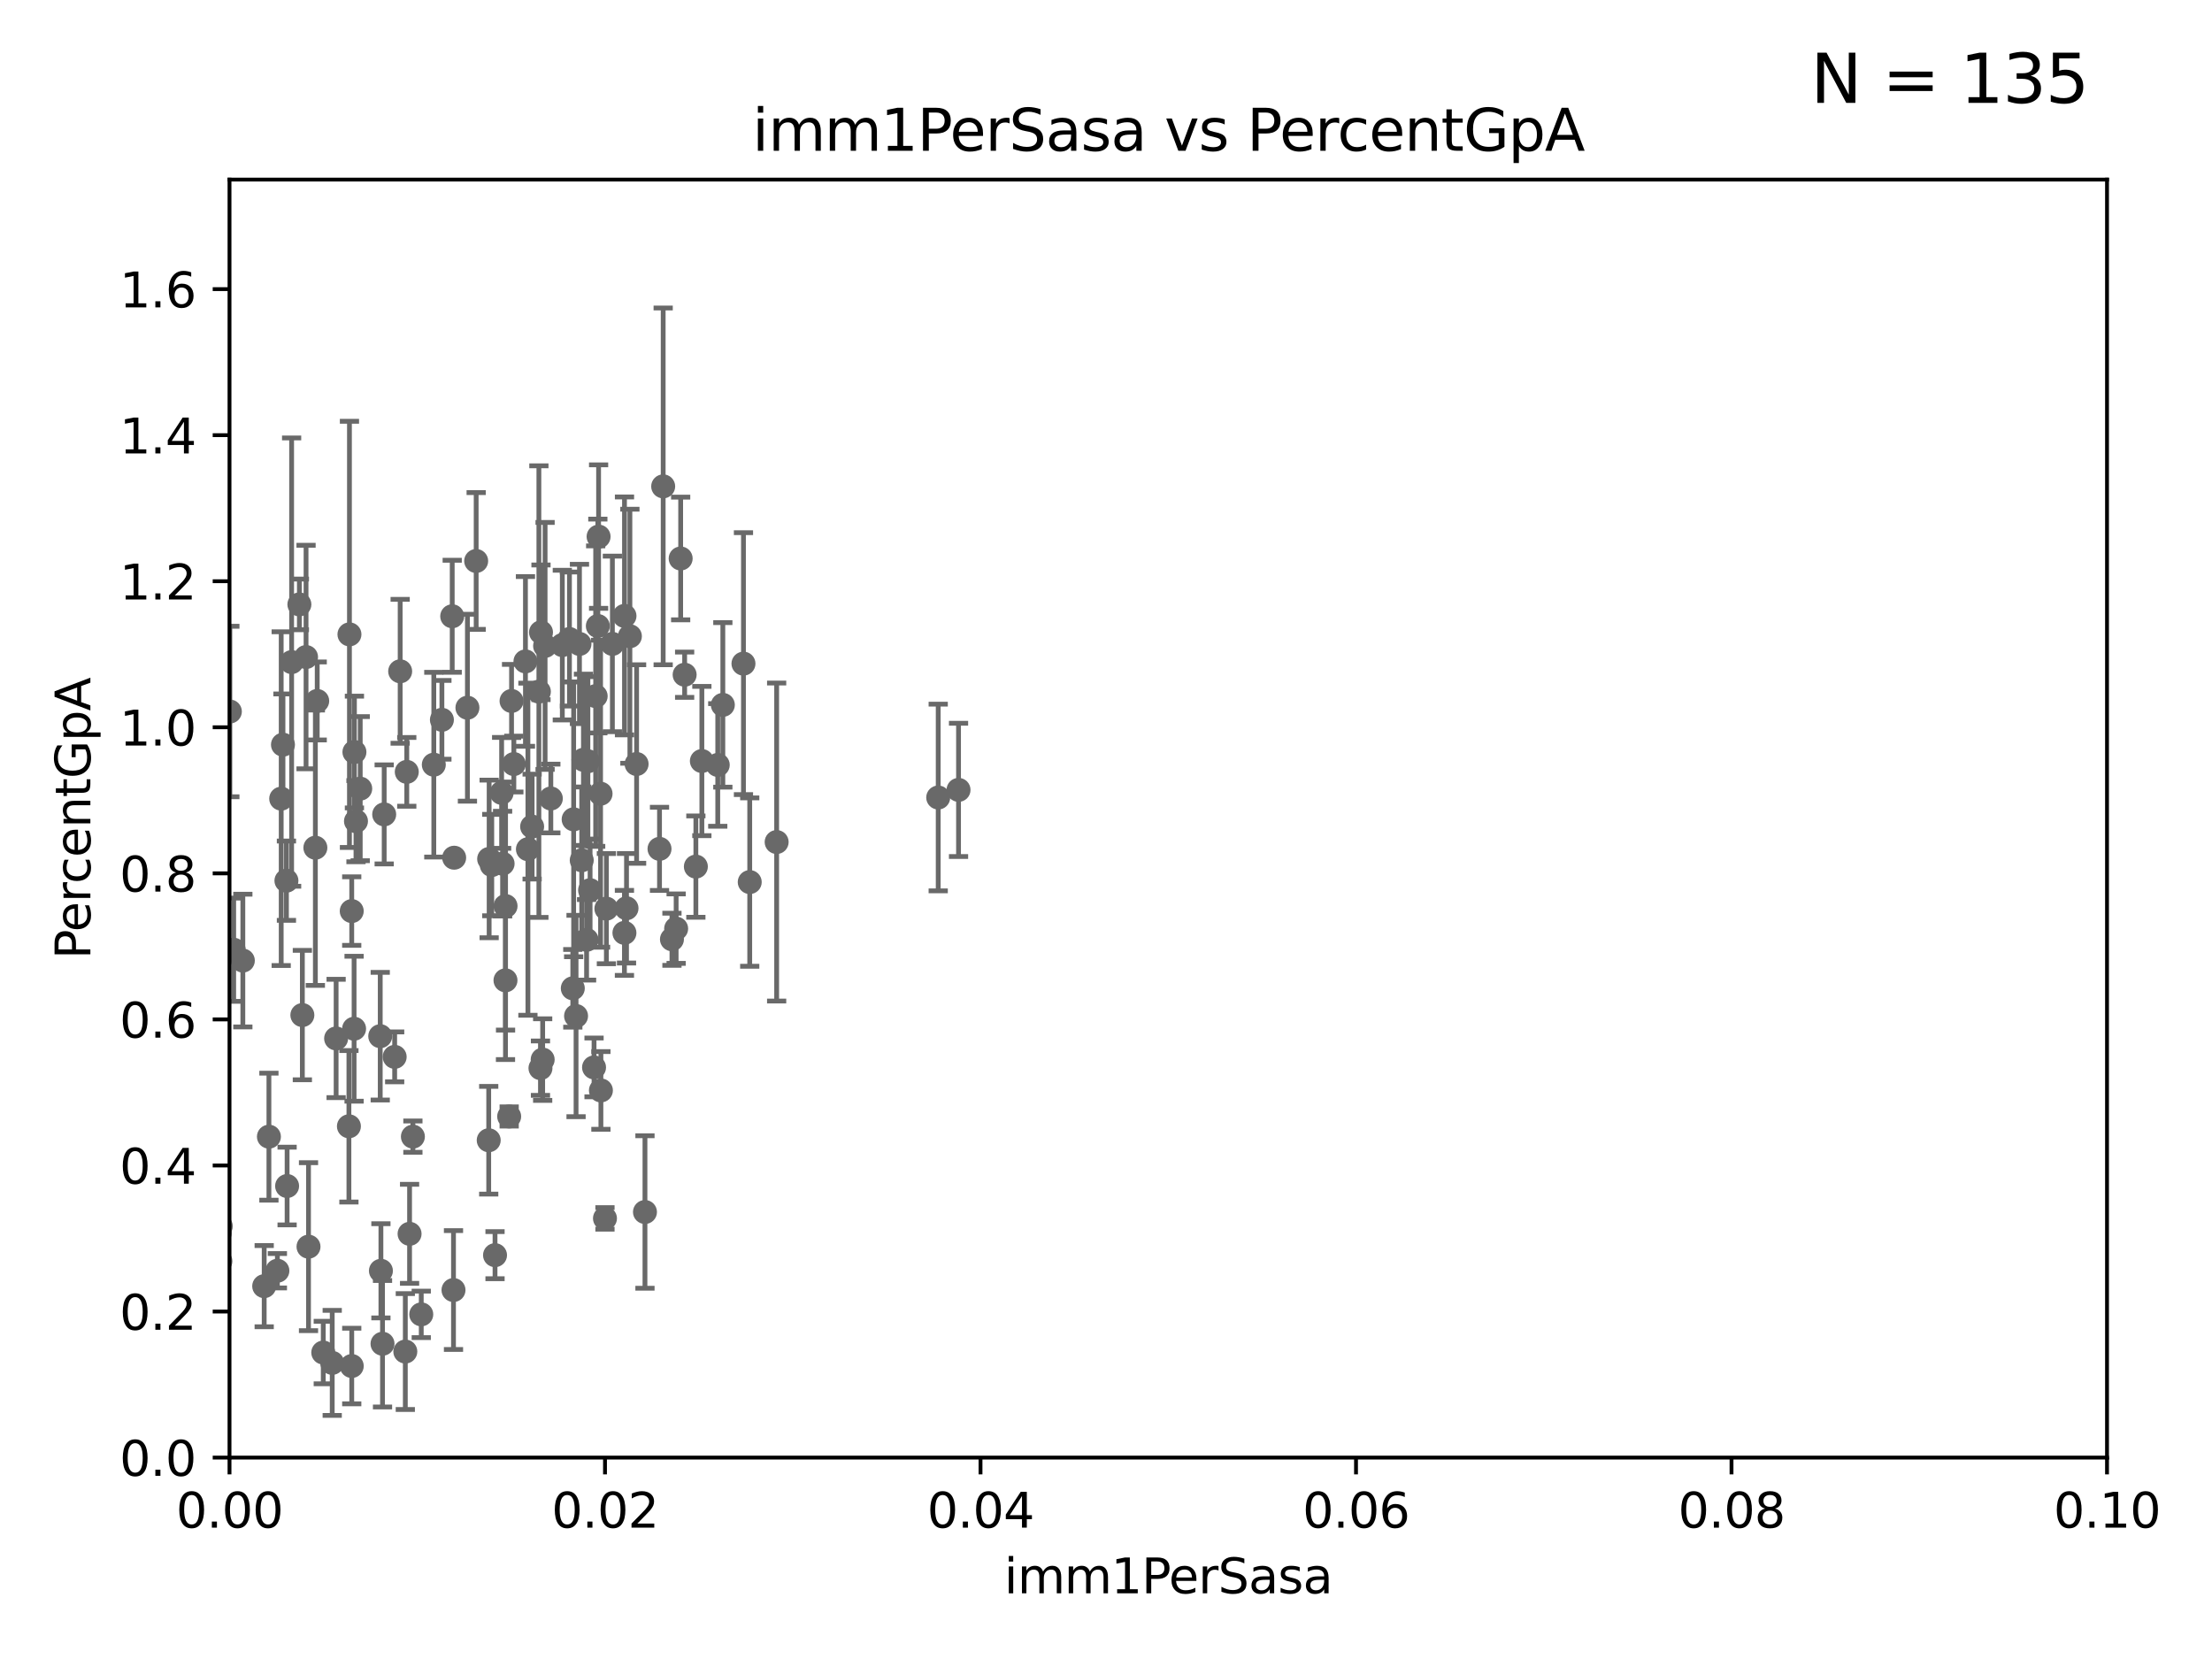 <?xml version="1.0" encoding="utf-8" standalone="no"?>
<!DOCTYPE svg PUBLIC "-//W3C//DTD SVG 1.1//EN"
  "http://www.w3.org/Graphics/SVG/1.1/DTD/svg11.dtd">
<svg xmlns:xlink="http://www.w3.org/1999/xlink" width="460.8pt" height="345.6pt" viewBox="0 0 460.8 345.6" xmlns="http://www.w3.org/2000/svg" version="1.1">
 <defs>
  <style type="text/css">*{stroke-linejoin: round; stroke-linecap: butt}</style>
 </defs>
 <g id="figure_1">
  <g id="patch_1">
   <path d="M 0 345.6 
L 460.8 345.6 
L 460.8 0 
L 0 0 
z
" style="fill: #ffffff"/>
  </g>
  <g id="axes_1">
   <g id="patch_2">
    <path d="M 47.81 303.64 
L 438.93 303.64 
L 438.93 37.411 
L 47.81 37.411 
z
" style="fill: #ffffff"/>
   </g>
   <g id="PathCollection_1">
    <defs>
     <path id="mb9eb8a58d7" d="M 0 1.118 
C 0.297 1.118 0.581 1 0.791 0.791 
C 1 0.581 1.118 0.297 1.118 0 
C 1.118 -0.297 1 -0.581 0.791 -0.791 
C 0.581 -1 0.297 -1.118 0 -1.118 
C -0.297 -1.118 -0.581 -1 -0.791 -0.791 
C -1 -0.581 -1.118 -0.297 -1.118 0 
C -1.118 0.297 -1 0.581 -0.791 0.791 
C -0.581 1 -0.297 1.118 0 1.118 
z
" style="stroke: #696969"/>
    </defs>
    <g clip-path="url(#pa86b188f2c)">
     <use xlink:href="#mb9eb8a58d7" x="66.082" y="146.023" style="fill: #696969; stroke: #696969"/>
     <use xlink:href="#mb9eb8a58d7" x="73.763" y="214.303" style="fill: #696969; stroke: #696969"/>
     <use xlink:href="#mb9eb8a58d7" x="90.37" y="159.299" style="fill: #696969; stroke: #696969"/>
     <use xlink:href="#mb9eb8a58d7" x="109.975" y="176.907" style="fill: #696969; stroke: #696969"/>
     <use xlink:href="#mb9eb8a58d7" x="59.669" y="183.463" style="fill: #696969; stroke: #696969"/>
     <use xlink:href="#mb9eb8a58d7" x="30.918" y="187.24" style="fill: #696969; stroke: #696969"/>
     <use xlink:href="#mb9eb8a58d7" x="125.18" y="227.157" style="fill: #696969; stroke: #696969"/>
     <use xlink:href="#mb9eb8a58d7" x="144.961" y="180.528" style="fill: #696969; stroke: #696969"/>
     <use xlink:href="#mb9eb8a58d7" x="40.069" y="265.857" style="fill: #696969; stroke: #696969"/>
     <use xlink:href="#mb9eb8a58d7" x="50.589" y="200.106" style="fill: #696969; stroke: #696969"/>
     <use xlink:href="#mb9eb8a58d7" x="105.302" y="204.223" style="fill: #696969; stroke: #696969"/>
     <use xlink:href="#mb9eb8a58d7" x="70.02" y="216.33" style="fill: #696969; stroke: #696969"/>
     <use xlink:href="#mb9eb8a58d7" x="56.021" y="236.79" style="fill: #696969; stroke: #696969"/>
     <use xlink:href="#mb9eb8a58d7" x="45.911" y="262.731" style="fill: #696969; stroke: #696969"/>
     <use xlink:href="#mb9eb8a58d7" x="119.325" y="205.885" style="fill: #696969; stroke: #696969"/>
     <use xlink:href="#mb9eb8a58d7" x="132.615" y="159.157" style="fill: #696969; stroke: #696969"/>
     <use xlink:href="#mb9eb8a58d7" x="48.682" y="197.843" style="fill: #696969; stroke: #696969"/>
     <use xlink:href="#mb9eb8a58d7" x="-1" y="144.434" style="fill: #696969; stroke: #696969"/>
     <use xlink:href="#mb9eb8a58d7" x="-1" y="149.962" style="fill: #696969; stroke: #696969"/>
     <use xlink:href="#mb9eb8a58d7" x="59.81" y="247.07" style="fill: #696969; stroke: #696969"/>
     <use xlink:href="#mb9eb8a58d7" x="134.359" y="252.484" style="fill: #696969; stroke: #696969"/>
     <use xlink:href="#mb9eb8a58d7" x="16.551" y="244.616" style="fill: #696969; stroke: #696969"/>
     <use xlink:href="#mb9eb8a58d7" x="74.157" y="171.067" style="fill: #696969; stroke: #696969"/>
     <use xlink:href="#mb9eb8a58d7" x="110.853" y="172.198" style="fill: #696969; stroke: #696969"/>
     <use xlink:href="#mb9eb8a58d7" x="114.749" y="166.34" style="fill: #696969; stroke: #696969"/>
     <use xlink:href="#mb9eb8a58d7" x="107.044" y="159.169" style="fill: #696969; stroke: #696969"/>
     <use xlink:href="#mb9eb8a58d7" x="199.68" y="164.549" style="fill: #696969; stroke: #696969"/>
     <use xlink:href="#mb9eb8a58d7" x="104.499" y="165.169" style="fill: #696969; stroke: #696969"/>
     <use xlink:href="#mb9eb8a58d7" x="140.853" y="193.452" style="fill: #696969; stroke: #696969"/>
     <use xlink:href="#mb9eb8a58d7" x="139.98" y="195.67" style="fill: #696969; stroke: #696969"/>
     <use xlink:href="#mb9eb8a58d7" x="94.204" y="128.379" style="fill: #696969; stroke: #696969"/>
     <use xlink:href="#mb9eb8a58d7" x="72.797" y="132.151" style="fill: #696969; stroke: #696969"/>
     <use xlink:href="#mb9eb8a58d7" x="38.438" y="138.483" style="fill: #696969; stroke: #696969"/>
     <use xlink:href="#mb9eb8a58d7" x="16.432" y="201.527" style="fill: #696969; stroke: #696969"/>
     <use xlink:href="#mb9eb8a58d7" x="69.207" y="283.915" style="fill: #696969; stroke: #696969"/>
     <use xlink:href="#mb9eb8a58d7" x="161.79" y="175.412" style="fill: #696969; stroke: #696969"/>
     <use xlink:href="#mb9eb8a58d7" x="126.026" y="253.812" style="fill: #696969; stroke: #696969"/>
     <use xlink:href="#mb9eb8a58d7" x="25.134" y="230.117" style="fill: #696969; stroke: #696969"/>
     <use xlink:href="#mb9eb8a58d7" x="120.004" y="211.651" style="fill: #696969; stroke: #696969"/>
     <use xlink:href="#mb9eb8a58d7" x="62.368" y="125.909" style="fill: #696969; stroke: #696969"/>
     <use xlink:href="#mb9eb8a58d7" x="101.808" y="237.535" style="fill: #696969; stroke: #696969"/>
     <use xlink:href="#mb9eb8a58d7" x="38.095" y="231.703" style="fill: #696969; stroke: #696969"/>
     <use xlink:href="#mb9eb8a58d7" x="80.033" y="169.654" style="fill: #696969; stroke: #696969"/>
     <use xlink:href="#mb9eb8a58d7" x="18.78" y="258.589" style="fill: #696969; stroke: #696969"/>
     <use xlink:href="#mb9eb8a58d7" x="-1" y="260.628" style="fill: #696969; stroke: #696969"/>
     <use xlink:href="#mb9eb8a58d7" x="-1" y="267.8" style="fill: #696969; stroke: #696969"/>
     <use xlink:href="#mb9eb8a58d7" x="67.343" y="281.76" style="fill: #696969; stroke: #696969"/>
     <use xlink:href="#mb9eb8a58d7" x="40.663" y="264.587" style="fill: #696969; stroke: #696969"/>
     <use xlink:href="#mb9eb8a58d7" x="106.07" y="232.578" style="fill: #696969; stroke: #696969"/>
     <use xlink:href="#mb9eb8a58d7" x="84.435" y="281.553" style="fill: #696969; stroke: #696969"/>
     <use xlink:href="#mb9eb8a58d7" x="19.279" y="273.702" style="fill: #696969; stroke: #696969"/>
     <use xlink:href="#mb9eb8a58d7" x="64.269" y="259.704" style="fill: #696969; stroke: #696969"/>
     <use xlink:href="#mb9eb8a58d7" x="35.602" y="248.504" style="fill: #696969; stroke: #696969"/>
     <use xlink:href="#mb9eb8a58d7" x="10.983" y="272.552" style="fill: #696969; stroke: #696969"/>
     <use xlink:href="#mb9eb8a58d7" x="103.123" y="261.473" style="fill: #696969; stroke: #696969"/>
     <use xlink:href="#mb9eb8a58d7" x="94.472" y="268.738" style="fill: #696969; stroke: #696969"/>
     <use xlink:href="#mb9eb8a58d7" x="38.888" y="269.978" style="fill: #696969; stroke: #696969"/>
     <use xlink:href="#mb9eb8a58d7" x="-1" y="278.414" style="fill: #696969; stroke: #696969"/>
     <use xlink:href="#mb9eb8a58d7" x="-1" y="277.544" style="fill: #696969; stroke: #696969"/>
     <use xlink:href="#mb9eb8a58d7" x="37.327" y="255.278" style="fill: #696969; stroke: #696969"/>
     <use xlink:href="#mb9eb8a58d7" x="122.926" y="185.44" style="fill: #696969; stroke: #696969"/>
     <use xlink:href="#mb9eb8a58d7" x="55.037" y="267.931" style="fill: #696969; stroke: #696969"/>
     <use xlink:href="#mb9eb8a58d7" x="15.261" y="213.398" style="fill: #696969; stroke: #696969"/>
     <use xlink:href="#mb9eb8a58d7" x="79.685" y="279.928" style="fill: #696969; stroke: #696969"/>
     <use xlink:href="#mb9eb8a58d7" x="45.992" y="255.442" style="fill: #696969; stroke: #696969"/>
     <use xlink:href="#mb9eb8a58d7" x="10.495" y="273.883" style="fill: #696969; stroke: #696969"/>
     <use xlink:href="#mb9eb8a58d7" x="73.275" y="284.567" style="fill: #696969; stroke: #696969"/>
     <use xlink:href="#mb9eb8a58d7" x="72.686" y="234.627" style="fill: #696969; stroke: #696969"/>
     <use xlink:href="#mb9eb8a58d7" x="79.352" y="264.732" style="fill: #696969; stroke: #696969"/>
     <use xlink:href="#mb9eb8a58d7" x="62.987" y="211.459" style="fill: #696969; stroke: #696969"/>
     <use xlink:href="#mb9eb8a58d7" x="101.898" y="178.932" style="fill: #696969; stroke: #696969"/>
     <use xlink:href="#mb9eb8a58d7" x="87.756" y="273.807" style="fill: #696969; stroke: #696969"/>
     <use xlink:href="#mb9eb8a58d7" x="41.562" y="216.408" style="fill: #696969; stroke: #696969"/>
     <use xlink:href="#mb9eb8a58d7" x="109.461" y="137.784" style="fill: #696969; stroke: #696969"/>
     <use xlink:href="#mb9eb8a58d7" x="39.331" y="267.765" style="fill: #696969; stroke: #696969"/>
     <use xlink:href="#mb9eb8a58d7" x="86.014" y="236.78" style="fill: #696969; stroke: #696969"/>
     <use xlink:href="#mb9eb8a58d7" x="121.544" y="158.28" style="fill: #696969; stroke: #696969"/>
     <use xlink:href="#mb9eb8a58d7" x="57.786" y="264.72" style="fill: #696969; stroke: #696969"/>
     <use xlink:href="#mb9eb8a58d7" x="84.739" y="160.793" style="fill: #696969; stroke: #696969"/>
     <use xlink:href="#mb9eb8a58d7" x="130.081" y="194.335" style="fill: #696969; stroke: #696969"/>
     <use xlink:href="#mb9eb8a58d7" x="35.18" y="277.259" style="fill: #696969; stroke: #696969"/>
     <use xlink:href="#mb9eb8a58d7" x="126.321" y="189.289" style="fill: #696969; stroke: #696969"/>
     <use xlink:href="#mb9eb8a58d7" x="85.322" y="257.027" style="fill: #696969; stroke: #696969"/>
     <use xlink:href="#mb9eb8a58d7" x="142.623" y="140.558" style="fill: #696969; stroke: #696969"/>
     <use xlink:href="#mb9eb8a58d7" x="146.211" y="158.536" style="fill: #696969; stroke: #696969"/>
     <use xlink:href="#mb9eb8a58d7" x="125.109" y="165.344" style="fill: #696969; stroke: #696969"/>
     <use xlink:href="#mb9eb8a58d7" x="92.057" y="149.949" style="fill: #696969; stroke: #696969"/>
     <use xlink:href="#mb9eb8a58d7" x="112.26" y="144.077" style="fill: #696969; stroke: #696969"/>
     <use xlink:href="#mb9eb8a58d7" x="105.316" y="188.745" style="fill: #696969; stroke: #696969"/>
     <use xlink:href="#mb9eb8a58d7" x="131.218" y="132.539" style="fill: #696969; stroke: #696969"/>
     <use xlink:href="#mb9eb8a58d7" x="79.211" y="215.856" style="fill: #696969; stroke: #696969"/>
     <use xlink:href="#mb9eb8a58d7" x="47.885" y="148.223" style="fill: #696969; stroke: #696969"/>
     <use xlink:href="#mb9eb8a58d7" x="35.196" y="176.917" style="fill: #696969; stroke: #696969"/>
     <use xlink:href="#mb9eb8a58d7" x="119.501" y="170.684" style="fill: #696969; stroke: #696969"/>
     <use xlink:href="#mb9eb8a58d7" x="127.571" y="134.138" style="fill: #696969; stroke: #696969"/>
     <use xlink:href="#mb9eb8a58d7" x="83.362" y="139.844" style="fill: #696969; stroke: #696969"/>
     <use xlink:href="#mb9eb8a58d7" x="137.389" y="176.832" style="fill: #696969; stroke: #696969"/>
     <use xlink:href="#mb9eb8a58d7" x="118.629" y="133.12" style="fill: #696969; stroke: #696969"/>
     <use xlink:href="#mb9eb8a58d7" x="150.581" y="146.84" style="fill: #696969; stroke: #696969"/>
     <use xlink:href="#mb9eb8a58d7" x="73.272" y="189.794" style="fill: #696969; stroke: #696969"/>
     <use xlink:href="#mb9eb8a58d7" x="34.628" y="193.237" style="fill: #696969; stroke: #696969"/>
     <use xlink:href="#mb9eb8a58d7" x="121.186" y="179.21" style="fill: #696969; stroke: #696969"/>
     <use xlink:href="#mb9eb8a58d7" x="112.589" y="222.514" style="fill: #696969; stroke: #696969"/>
     <use xlink:href="#mb9eb8a58d7" x="138.152" y="101.32" style="fill: #696969; stroke: #696969"/>
     <use xlink:href="#mb9eb8a58d7" x="120.714" y="134.145" style="fill: #696969; stroke: #696969"/>
     <use xlink:href="#mb9eb8a58d7" x="154.877" y="138.247" style="fill: #696969; stroke: #696969"/>
     <use xlink:href="#mb9eb8a58d7" x="58.947" y="155.131" style="fill: #696969; stroke: #696969"/>
     <use xlink:href="#mb9eb8a58d7" x="45.776" y="256.879" style="fill: #696969; stroke: #696969"/>
     <use xlink:href="#mb9eb8a58d7" x="122.473" y="158.583" style="fill: #696969; stroke: #696969"/>
     <use xlink:href="#mb9eb8a58d7" x="122.195" y="195.783" style="fill: #696969; stroke: #696969"/>
     <use xlink:href="#mb9eb8a58d7" x="26.375" y="117.137" style="fill: #696969; stroke: #696969"/>
     <use xlink:href="#mb9eb8a58d7" x="156.182" y="183.753" style="fill: #696969; stroke: #696969"/>
     <use xlink:href="#mb9eb8a58d7" x="124.09" y="145.015" style="fill: #696969; stroke: #696969"/>
     <use xlink:href="#mb9eb8a58d7" x="60.75" y="137.927" style="fill: #696969; stroke: #696969"/>
     <use xlink:href="#mb9eb8a58d7" x="73.834" y="156.663" style="fill: #696969; stroke: #696969"/>
     <use xlink:href="#mb9eb8a58d7" x="102.442" y="180.211" style="fill: #696969; stroke: #696969"/>
     <use xlink:href="#mb9eb8a58d7" x="63.756" y="136.872" style="fill: #696969; stroke: #696969"/>
     <use xlink:href="#mb9eb8a58d7" x="97.374" y="147.43" style="fill: #696969; stroke: #696969"/>
     <use xlink:href="#mb9eb8a58d7" x="124.542" y="130.412" style="fill: #696969; stroke: #696969"/>
     <use xlink:href="#mb9eb8a58d7" x="141.795" y="116.343" style="fill: #696969; stroke: #696969"/>
     <use xlink:href="#mb9eb8a58d7" x="113.553" y="134.556" style="fill: #696969; stroke: #696969"/>
     <use xlink:href="#mb9eb8a58d7" x="112.699" y="131.722" style="fill: #696969; stroke: #696969"/>
     <use xlink:href="#mb9eb8a58d7" x="106.564" y="146.024" style="fill: #696969; stroke: #696969"/>
     <use xlink:href="#mb9eb8a58d7" x="94.61" y="178.676" style="fill: #696969; stroke: #696969"/>
     <use xlink:href="#mb9eb8a58d7" x="75.042" y="164.29" style="fill: #696969; stroke: #696969"/>
     <use xlink:href="#mb9eb8a58d7" x="195.447" y="166.136" style="fill: #696969; stroke: #696969"/>
     <use xlink:href="#mb9eb8a58d7" x="149.521" y="159.35" style="fill: #696969; stroke: #696969"/>
     <use xlink:href="#mb9eb8a58d7" x="58.579" y="166.373" style="fill: #696969; stroke: #696969"/>
     <use xlink:href="#mb9eb8a58d7" x="99.194" y="116.865" style="fill: #696969; stroke: #696969"/>
     <use xlink:href="#mb9eb8a58d7" x="130.515" y="189.208" style="fill: #696969; stroke: #696969"/>
     <use xlink:href="#mb9eb8a58d7" x="82.216" y="220.164" style="fill: #696969; stroke: #696969"/>
     <use xlink:href="#mb9eb8a58d7" x="117.142" y="134.383" style="fill: #696969; stroke: #696969"/>
     <use xlink:href="#mb9eb8a58d7" x="123.75" y="222.361" style="fill: #696969; stroke: #696969"/>
     <use xlink:href="#mb9eb8a58d7" x="113.047" y="220.733" style="fill: #696969; stroke: #696969"/>
     <use xlink:href="#mb9eb8a58d7" x="104.701" y="179.917" style="fill: #696969; stroke: #696969"/>
     <use xlink:href="#mb9eb8a58d7" x="65.697" y="176.593" style="fill: #696969; stroke: #696969"/>
     <use xlink:href="#mb9eb8a58d7" x="124.698" y="111.783" style="fill: #696969; stroke: #696969"/>
     <use xlink:href="#mb9eb8a58d7" x="130.093" y="128.306" style="fill: #696969; stroke: #696969"/>
    </g>
   </g>
   <g id="matplotlib.axis_1">
    <g id="xtick_1">
     <g id="line2d_1">
      <defs>
       <path id="m928105ca4f" d="M 0 0 
L 0 3.5 
" style="stroke: #000000; stroke-width: 0.8"/>
      </defs>
      <g>
       <use xlink:href="#m928105ca4f" x="47.81" y="303.64" style="stroke: #000000; stroke-width: 0.8"/>
      </g>
     </g>
     <g id="text_1">
      <!-- 0.00 -->
      <g transform="translate(36.677 318.238)scale(0.1 -0.1)">
       <defs>
        <path id="DejaVuSans-30" d="M 2034 4250 
Q 1547 4250 1301 3770 
Q 1056 3291 1056 2328 
Q 1056 1369 1301 889 
Q 1547 409 2034 409 
Q 2525 409 2770 889 
Q 3016 1369 3016 2328 
Q 3016 3291 2770 3770 
Q 2525 4250 2034 4250 
z
M 2034 4750 
Q 2819 4750 3233 4129 
Q 3647 3509 3647 2328 
Q 3647 1150 3233 529 
Q 2819 -91 2034 -91 
Q 1250 -91 836 529 
Q 422 1150 422 2328 
Q 422 3509 836 4129 
Q 1250 4750 2034 4750 
z
" transform="scale(0.016)"/>
        <path id="DejaVuSans-2e" d="M 684 794 
L 1344 794 
L 1344 0 
L 684 0 
L 684 794 
z
" transform="scale(0.016)"/>
       </defs>
       <use xlink:href="#DejaVuSans-30"/>
       <use xlink:href="#DejaVuSans-2e" x="63.623"/>
       <use xlink:href="#DejaVuSans-30" x="95.41"/>
       <use xlink:href="#DejaVuSans-30" x="159.033"/>
      </g>
     </g>
    </g>
    <g id="xtick_2">
     <g id="line2d_2">
      <g>
       <use xlink:href="#m928105ca4f" x="126.034" y="303.64" style="stroke: #000000; stroke-width: 0.8"/>
      </g>
     </g>
     <g id="text_2">
      <!-- 0.02 -->
      <g transform="translate(114.901 318.238)scale(0.1 -0.1)">
       <defs>
        <path id="DejaVuSans-32" d="M 1228 531 
L 3431 531 
L 3431 0 
L 469 0 
L 469 531 
Q 828 903 1448 1529 
Q 2069 2156 2228 2338 
Q 2531 2678 2651 2914 
Q 2772 3150 2772 3378 
Q 2772 3750 2511 3984 
Q 2250 4219 1831 4219 
Q 1534 4219 1204 4116 
Q 875 4013 500 3803 
L 500 4441 
Q 881 4594 1212 4672 
Q 1544 4750 1819 4750 
Q 2544 4750 2975 4387 
Q 3406 4025 3406 3419 
Q 3406 3131 3298 2873 
Q 3191 2616 2906 2266 
Q 2828 2175 2409 1742 
Q 1991 1309 1228 531 
z
" transform="scale(0.016)"/>
       </defs>
       <use xlink:href="#DejaVuSans-30"/>
       <use xlink:href="#DejaVuSans-2e" x="63.623"/>
       <use xlink:href="#DejaVuSans-30" x="95.41"/>
       <use xlink:href="#DejaVuSans-32" x="159.033"/>
      </g>
     </g>
    </g>
    <g id="xtick_3">
     <g id="line2d_3">
      <g>
       <use xlink:href="#m928105ca4f" x="204.258" y="303.64" style="stroke: #000000; stroke-width: 0.8"/>
      </g>
     </g>
     <g id="text_3">
      <!-- 0.04 -->
      <g transform="translate(193.125 318.238)scale(0.1 -0.1)">
       <defs>
        <path id="DejaVuSans-34" d="M 2419 4116 
L 825 1625 
L 2419 1625 
L 2419 4116 
z
M 2253 4666 
L 3047 4666 
L 3047 1625 
L 3713 1625 
L 3713 1100 
L 3047 1100 
L 3047 0 
L 2419 0 
L 2419 1100 
L 313 1100 
L 313 1709 
L 2253 4666 
z
" transform="scale(0.016)"/>
       </defs>
       <use xlink:href="#DejaVuSans-30"/>
       <use xlink:href="#DejaVuSans-2e" x="63.623"/>
       <use xlink:href="#DejaVuSans-30" x="95.41"/>
       <use xlink:href="#DejaVuSans-34" x="159.033"/>
      </g>
     </g>
    </g>
    <g id="xtick_4">
     <g id="line2d_4">
      <g>
       <use xlink:href="#m928105ca4f" x="282.482" y="303.64" style="stroke: #000000; stroke-width: 0.8"/>
      </g>
     </g>
     <g id="text_4">
      <!-- 0.06 -->
      <g transform="translate(271.349 318.238)scale(0.1 -0.1)">
       <defs>
        <path id="DejaVuSans-36" d="M 2113 2584 
Q 1688 2584 1439 2293 
Q 1191 2003 1191 1497 
Q 1191 994 1439 701 
Q 1688 409 2113 409 
Q 2538 409 2786 701 
Q 3034 994 3034 1497 
Q 3034 2003 2786 2293 
Q 2538 2584 2113 2584 
z
M 3366 4563 
L 3366 3988 
Q 3128 4100 2886 4159 
Q 2644 4219 2406 4219 
Q 1781 4219 1451 3797 
Q 1122 3375 1075 2522 
Q 1259 2794 1537 2939 
Q 1816 3084 2150 3084 
Q 2853 3084 3261 2657 
Q 3669 2231 3669 1497 
Q 3669 778 3244 343 
Q 2819 -91 2113 -91 
Q 1303 -91 875 529 
Q 447 1150 447 2328 
Q 447 3434 972 4092 
Q 1497 4750 2381 4750 
Q 2619 4750 2861 4703 
Q 3103 4656 3366 4563 
z
" transform="scale(0.016)"/>
       </defs>
       <use xlink:href="#DejaVuSans-30"/>
       <use xlink:href="#DejaVuSans-2e" x="63.623"/>
       <use xlink:href="#DejaVuSans-30" x="95.41"/>
       <use xlink:href="#DejaVuSans-36" x="159.033"/>
      </g>
     </g>
    </g>
    <g id="xtick_5">
     <g id="line2d_5">
      <g>
       <use xlink:href="#m928105ca4f" x="360.706" y="303.64" style="stroke: #000000; stroke-width: 0.8"/>
      </g>
     </g>
     <g id="text_5">
      <!-- 0.08 -->
      <g transform="translate(349.573 318.238)scale(0.1 -0.1)">
       <defs>
        <path id="DejaVuSans-38" d="M 2034 2216 
Q 1584 2216 1326 1975 
Q 1069 1734 1069 1313 
Q 1069 891 1326 650 
Q 1584 409 2034 409 
Q 2484 409 2743 651 
Q 3003 894 3003 1313 
Q 3003 1734 2745 1975 
Q 2488 2216 2034 2216 
z
M 1403 2484 
Q 997 2584 770 2862 
Q 544 3141 544 3541 
Q 544 4100 942 4425 
Q 1341 4750 2034 4750 
Q 2731 4750 3128 4425 
Q 3525 4100 3525 3541 
Q 3525 3141 3298 2862 
Q 3072 2584 2669 2484 
Q 3125 2378 3379 2068 
Q 3634 1759 3634 1313 
Q 3634 634 3220 271 
Q 2806 -91 2034 -91 
Q 1263 -91 848 271 
Q 434 634 434 1313 
Q 434 1759 690 2068 
Q 947 2378 1403 2484 
z
M 1172 3481 
Q 1172 3119 1398 2916 
Q 1625 2713 2034 2713 
Q 2441 2713 2670 2916 
Q 2900 3119 2900 3481 
Q 2900 3844 2670 4047 
Q 2441 4250 2034 4250 
Q 1625 4250 1398 4047 
Q 1172 3844 1172 3481 
z
" transform="scale(0.016)"/>
       </defs>
       <use xlink:href="#DejaVuSans-30"/>
       <use xlink:href="#DejaVuSans-2e" x="63.623"/>
       <use xlink:href="#DejaVuSans-30" x="95.41"/>
       <use xlink:href="#DejaVuSans-38" x="159.033"/>
      </g>
     </g>
    </g>
    <g id="xtick_6">
     <g id="line2d_6">
      <g>
       <use xlink:href="#m928105ca4f" x="438.93" y="303.64" style="stroke: #000000; stroke-width: 0.8"/>
      </g>
     </g>
     <g id="text_6">
      <!-- 0.10 -->
      <g transform="translate(427.797 318.238)scale(0.1 -0.1)">
       <defs>
        <path id="DejaVuSans-31" d="M 794 531 
L 1825 531 
L 1825 4091 
L 703 3866 
L 703 4441 
L 1819 4666 
L 2450 4666 
L 2450 531 
L 3481 531 
L 3481 0 
L 794 0 
L 794 531 
z
" transform="scale(0.016)"/>
       </defs>
       <use xlink:href="#DejaVuSans-30"/>
       <use xlink:href="#DejaVuSans-2e" x="63.623"/>
       <use xlink:href="#DejaVuSans-31" x="95.41"/>
       <use xlink:href="#DejaVuSans-30" x="159.033"/>
      </g>
     </g>
    </g>
    <g id="text_7">
     <!-- imm1PerSasa -->
     <g transform="translate(209.186 331.917)scale(0.1 -0.1)">
      <defs>
       <path id="DejaVuSans-69" d="M 603 3500 
L 1178 3500 
L 1178 0 
L 603 0 
L 603 3500 
z
M 603 4863 
L 1178 4863 
L 1178 4134 
L 603 4134 
L 603 4863 
z
" transform="scale(0.016)"/>
       <path id="DejaVuSans-6d" d="M 3328 2828 
Q 3544 3216 3844 3400 
Q 4144 3584 4550 3584 
Q 5097 3584 5394 3201 
Q 5691 2819 5691 2113 
L 5691 0 
L 5113 0 
L 5113 2094 
Q 5113 2597 4934 2840 
Q 4756 3084 4391 3084 
Q 3944 3084 3684 2787 
Q 3425 2491 3425 1978 
L 3425 0 
L 2847 0 
L 2847 2094 
Q 2847 2600 2669 2842 
Q 2491 3084 2119 3084 
Q 1678 3084 1418 2786 
Q 1159 2488 1159 1978 
L 1159 0 
L 581 0 
L 581 3500 
L 1159 3500 
L 1159 2956 
Q 1356 3278 1631 3431 
Q 1906 3584 2284 3584 
Q 2666 3584 2933 3390 
Q 3200 3197 3328 2828 
z
" transform="scale(0.016)"/>
       <path id="DejaVuSans-50" d="M 1259 4147 
L 1259 2394 
L 2053 2394 
Q 2494 2394 2734 2622 
Q 2975 2850 2975 3272 
Q 2975 3691 2734 3919 
Q 2494 4147 2053 4147 
L 1259 4147 
z
M 628 4666 
L 2053 4666 
Q 2838 4666 3239 4311 
Q 3641 3956 3641 3272 
Q 3641 2581 3239 2228 
Q 2838 1875 2053 1875 
L 1259 1875 
L 1259 0 
L 628 0 
L 628 4666 
z
" transform="scale(0.016)"/>
       <path id="DejaVuSans-65" d="M 3597 1894 
L 3597 1613 
L 953 1613 
Q 991 1019 1311 708 
Q 1631 397 2203 397 
Q 2534 397 2845 478 
Q 3156 559 3463 722 
L 3463 178 
Q 3153 47 2828 -22 
Q 2503 -91 2169 -91 
Q 1331 -91 842 396 
Q 353 884 353 1716 
Q 353 2575 817 3079 
Q 1281 3584 2069 3584 
Q 2775 3584 3186 3129 
Q 3597 2675 3597 1894 
z
M 3022 2063 
Q 3016 2534 2758 2815 
Q 2500 3097 2075 3097 
Q 1594 3097 1305 2825 
Q 1016 2553 972 2059 
L 3022 2063 
z
" transform="scale(0.016)"/>
       <path id="DejaVuSans-72" d="M 2631 2963 
Q 2534 3019 2420 3045 
Q 2306 3072 2169 3072 
Q 1681 3072 1420 2755 
Q 1159 2438 1159 1844 
L 1159 0 
L 581 0 
L 581 3500 
L 1159 3500 
L 1159 2956 
Q 1341 3275 1631 3429 
Q 1922 3584 2338 3584 
Q 2397 3584 2469 3576 
Q 2541 3569 2628 3553 
L 2631 2963 
z
" transform="scale(0.016)"/>
       <path id="DejaVuSans-53" d="M 3425 4513 
L 3425 3897 
Q 3066 4069 2747 4153 
Q 2428 4238 2131 4238 
Q 1616 4238 1336 4038 
Q 1056 3838 1056 3469 
Q 1056 3159 1242 3001 
Q 1428 2844 1947 2747 
L 2328 2669 
Q 3034 2534 3370 2195 
Q 3706 1856 3706 1288 
Q 3706 609 3251 259 
Q 2797 -91 1919 -91 
Q 1588 -91 1214 -16 
Q 841 59 441 206 
L 441 856 
Q 825 641 1194 531 
Q 1563 422 1919 422 
Q 2459 422 2753 634 
Q 3047 847 3047 1241 
Q 3047 1584 2836 1778 
Q 2625 1972 2144 2069 
L 1759 2144 
Q 1053 2284 737 2584 
Q 422 2884 422 3419 
Q 422 4038 858 4394 
Q 1294 4750 2059 4750 
Q 2388 4750 2728 4690 
Q 3069 4631 3425 4513 
z
" transform="scale(0.016)"/>
       <path id="DejaVuSans-61" d="M 2194 1759 
Q 1497 1759 1228 1600 
Q 959 1441 959 1056 
Q 959 750 1161 570 
Q 1363 391 1709 391 
Q 2188 391 2477 730 
Q 2766 1069 2766 1631 
L 2766 1759 
L 2194 1759 
z
M 3341 1997 
L 3341 0 
L 2766 0 
L 2766 531 
Q 2569 213 2275 61 
Q 1981 -91 1556 -91 
Q 1019 -91 701 211 
Q 384 513 384 1019 
Q 384 1609 779 1909 
Q 1175 2209 1959 2209 
L 2766 2209 
L 2766 2266 
Q 2766 2663 2505 2880 
Q 2244 3097 1772 3097 
Q 1472 3097 1187 3025 
Q 903 2953 641 2809 
L 641 3341 
Q 956 3463 1253 3523 
Q 1550 3584 1831 3584 
Q 2591 3584 2966 3190 
Q 3341 2797 3341 1997 
z
" transform="scale(0.016)"/>
       <path id="DejaVuSans-73" d="M 2834 3397 
L 2834 2853 
Q 2591 2978 2328 3040 
Q 2066 3103 1784 3103 
Q 1356 3103 1142 2972 
Q 928 2841 928 2578 
Q 928 2378 1081 2264 
Q 1234 2150 1697 2047 
L 1894 2003 
Q 2506 1872 2764 1633 
Q 3022 1394 3022 966 
Q 3022 478 2636 193 
Q 2250 -91 1575 -91 
Q 1294 -91 989 -36 
Q 684 19 347 128 
L 347 722 
Q 666 556 975 473 
Q 1284 391 1588 391 
Q 1994 391 2212 530 
Q 2431 669 2431 922 
Q 2431 1156 2273 1281 
Q 2116 1406 1581 1522 
L 1381 1569 
Q 847 1681 609 1914 
Q 372 2147 372 2553 
Q 372 3047 722 3315 
Q 1072 3584 1716 3584 
Q 2034 3584 2315 3537 
Q 2597 3491 2834 3397 
z
" transform="scale(0.016)"/>
      </defs>
      <use xlink:href="#DejaVuSans-69"/>
      <use xlink:href="#DejaVuSans-6d" x="27.783"/>
      <use xlink:href="#DejaVuSans-6d" x="125.195"/>
      <use xlink:href="#DejaVuSans-31" x="222.607"/>
      <use xlink:href="#DejaVuSans-50" x="286.23"/>
      <use xlink:href="#DejaVuSans-65" x="342.908"/>
      <use xlink:href="#DejaVuSans-72" x="404.432"/>
      <use xlink:href="#DejaVuSans-53" x="445.545"/>
      <use xlink:href="#DejaVuSans-61" x="509.021"/>
      <use xlink:href="#DejaVuSans-73" x="570.301"/>
      <use xlink:href="#DejaVuSans-61" x="622.4"/>
     </g>
    </g>
   </g>
   <g id="matplotlib.axis_2">
    <g id="ytick_1">
     <g id="line2d_7">
      <defs>
       <path id="m637fac8a76" d="M 0 0 
L -3.5 0 
" style="stroke: #000000; stroke-width: 0.8"/>
      </defs>
      <g>
       <use xlink:href="#m637fac8a76" x="47.81" y="303.64" style="stroke: #000000; stroke-width: 0.8"/>
      </g>
     </g>
     <g id="text_8">
      <!-- 0.0 -->
      <g transform="translate(24.907 307.439)scale(0.1 -0.1)">
       <use xlink:href="#DejaVuSans-30"/>
       <use xlink:href="#DejaVuSans-2e" x="63.623"/>
       <use xlink:href="#DejaVuSans-30" x="95.41"/>
      </g>
     </g>
    </g>
    <g id="ytick_2">
     <g id="line2d_8">
      <g>
       <use xlink:href="#m637fac8a76" x="47.81" y="273.214" style="stroke: #000000; stroke-width: 0.8"/>
      </g>
     </g>
     <g id="text_9">
      <!-- 0.2 -->
      <g transform="translate(24.907 277.013)scale(0.1 -0.1)">
       <use xlink:href="#DejaVuSans-30"/>
       <use xlink:href="#DejaVuSans-2e" x="63.623"/>
       <use xlink:href="#DejaVuSans-32" x="95.41"/>
      </g>
     </g>
    </g>
    <g id="ytick_3">
     <g id="line2d_9">
      <g>
       <use xlink:href="#m637fac8a76" x="47.81" y="242.788" style="stroke: #000000; stroke-width: 0.8"/>
      </g>
     </g>
     <g id="text_10">
      <!-- 0.4 -->
      <g transform="translate(24.907 246.587)scale(0.1 -0.1)">
       <use xlink:href="#DejaVuSans-30"/>
       <use xlink:href="#DejaVuSans-2e" x="63.623"/>
       <use xlink:href="#DejaVuSans-34" x="95.41"/>
      </g>
     </g>
    </g>
    <g id="ytick_4">
     <g id="line2d_10">
      <g>
       <use xlink:href="#m637fac8a76" x="47.81" y="212.362" style="stroke: #000000; stroke-width: 0.8"/>
      </g>
     </g>
     <g id="text_11">
      <!-- 0.6 -->
      <g transform="translate(24.907 216.161)scale(0.1 -0.1)">
       <use xlink:href="#DejaVuSans-30"/>
       <use xlink:href="#DejaVuSans-2e" x="63.623"/>
       <use xlink:href="#DejaVuSans-36" x="95.41"/>
      </g>
     </g>
    </g>
    <g id="ytick_5">
     <g id="line2d_11">
      <g>
       <use xlink:href="#m637fac8a76" x="47.81" y="181.935" style="stroke: #000000; stroke-width: 0.8"/>
      </g>
     </g>
     <g id="text_12">
      <!-- 0.8 -->
      <g transform="translate(24.907 185.735)scale(0.1 -0.1)">
       <use xlink:href="#DejaVuSans-30"/>
       <use xlink:href="#DejaVuSans-2e" x="63.623"/>
       <use xlink:href="#DejaVuSans-38" x="95.41"/>
      </g>
     </g>
    </g>
    <g id="ytick_6">
     <g id="line2d_12">
      <g>
       <use xlink:href="#m637fac8a76" x="47.81" y="151.509" style="stroke: #000000; stroke-width: 0.8"/>
      </g>
     </g>
     <g id="text_13">
      <!-- 1.0 -->
      <g transform="translate(24.907 155.308)scale(0.1 -0.1)">
       <use xlink:href="#DejaVuSans-31"/>
       <use xlink:href="#DejaVuSans-2e" x="63.623"/>
       <use xlink:href="#DejaVuSans-30" x="95.41"/>
      </g>
     </g>
    </g>
    <g id="ytick_7">
     <g id="line2d_13">
      <g>
       <use xlink:href="#m637fac8a76" x="47.81" y="121.083" style="stroke: #000000; stroke-width: 0.8"/>
      </g>
     </g>
     <g id="text_14">
      <!-- 1.2 -->
      <g transform="translate(24.907 124.882)scale(0.1 -0.1)">
       <use xlink:href="#DejaVuSans-31"/>
       <use xlink:href="#DejaVuSans-2e" x="63.623"/>
       <use xlink:href="#DejaVuSans-32" x="95.41"/>
      </g>
     </g>
    </g>
    <g id="ytick_8">
     <g id="line2d_14">
      <g>
       <use xlink:href="#m637fac8a76" x="47.81" y="90.657" style="stroke: #000000; stroke-width: 0.8"/>
      </g>
     </g>
     <g id="text_15">
      <!-- 1.4 -->
      <g transform="translate(24.907 94.456)scale(0.1 -0.1)">
       <use xlink:href="#DejaVuSans-31"/>
       <use xlink:href="#DejaVuSans-2e" x="63.623"/>
       <use xlink:href="#DejaVuSans-34" x="95.41"/>
      </g>
     </g>
    </g>
    <g id="ytick_9">
     <g id="line2d_15">
      <g>
       <use xlink:href="#m637fac8a76" x="47.81" y="60.231" style="stroke: #000000; stroke-width: 0.8"/>
      </g>
     </g>
     <g id="text_16">
      <!-- 1.6 -->
      <g transform="translate(24.907 64.03)scale(0.1 -0.1)">
       <use xlink:href="#DejaVuSans-31"/>
       <use xlink:href="#DejaVuSans-2e" x="63.623"/>
       <use xlink:href="#DejaVuSans-36" x="95.41"/>
      </g>
     </g>
    </g>
    <g id="text_17">
     <!-- PercentGpA -->
     <g transform="translate(18.827 199.802)rotate(-90)scale(0.1 -0.1)">
      <defs>
       <path id="DejaVuSans-63" d="M 3122 3366 
L 3122 2828 
Q 2878 2963 2633 3030 
Q 2388 3097 2138 3097 
Q 1578 3097 1268 2742 
Q 959 2388 959 1747 
Q 959 1106 1268 751 
Q 1578 397 2138 397 
Q 2388 397 2633 464 
Q 2878 531 3122 666 
L 3122 134 
Q 2881 22 2623 -34 
Q 2366 -91 2075 -91 
Q 1284 -91 818 406 
Q 353 903 353 1747 
Q 353 2603 823 3093 
Q 1294 3584 2113 3584 
Q 2378 3584 2631 3529 
Q 2884 3475 3122 3366 
z
" transform="scale(0.016)"/>
       <path id="DejaVuSans-6e" d="M 3513 2113 
L 3513 0 
L 2938 0 
L 2938 2094 
Q 2938 2591 2744 2837 
Q 2550 3084 2163 3084 
Q 1697 3084 1428 2787 
Q 1159 2491 1159 1978 
L 1159 0 
L 581 0 
L 581 3500 
L 1159 3500 
L 1159 2956 
Q 1366 3272 1645 3428 
Q 1925 3584 2291 3584 
Q 2894 3584 3203 3211 
Q 3513 2838 3513 2113 
z
" transform="scale(0.016)"/>
       <path id="DejaVuSans-74" d="M 1172 4494 
L 1172 3500 
L 2356 3500 
L 2356 3053 
L 1172 3053 
L 1172 1153 
Q 1172 725 1289 603 
Q 1406 481 1766 481 
L 2356 481 
L 2356 0 
L 1766 0 
Q 1100 0 847 248 
Q 594 497 594 1153 
L 594 3053 
L 172 3053 
L 172 3500 
L 594 3500 
L 594 4494 
L 1172 4494 
z
" transform="scale(0.016)"/>
       <path id="DejaVuSans-47" d="M 3809 666 
L 3809 1919 
L 2778 1919 
L 2778 2438 
L 4434 2438 
L 4434 434 
Q 4069 175 3628 42 
Q 3188 -91 2688 -91 
Q 1594 -91 976 548 
Q 359 1188 359 2328 
Q 359 3472 976 4111 
Q 1594 4750 2688 4750 
Q 3144 4750 3555 4637 
Q 3966 4525 4313 4306 
L 4313 3634 
Q 3963 3931 3569 4081 
Q 3175 4231 2741 4231 
Q 1884 4231 1454 3753 
Q 1025 3275 1025 2328 
Q 1025 1384 1454 906 
Q 1884 428 2741 428 
Q 3075 428 3337 486 
Q 3600 544 3809 666 
z
" transform="scale(0.016)"/>
       <path id="DejaVuSans-70" d="M 1159 525 
L 1159 -1331 
L 581 -1331 
L 581 3500 
L 1159 3500 
L 1159 2969 
Q 1341 3281 1617 3432 
Q 1894 3584 2278 3584 
Q 2916 3584 3314 3078 
Q 3713 2572 3713 1747 
Q 3713 922 3314 415 
Q 2916 -91 2278 -91 
Q 1894 -91 1617 61 
Q 1341 213 1159 525 
z
M 3116 1747 
Q 3116 2381 2855 2742 
Q 2594 3103 2138 3103 
Q 1681 3103 1420 2742 
Q 1159 2381 1159 1747 
Q 1159 1113 1420 752 
Q 1681 391 2138 391 
Q 2594 391 2855 752 
Q 3116 1113 3116 1747 
z
" transform="scale(0.016)"/>
       <path id="DejaVuSans-41" d="M 2188 4044 
L 1331 1722 
L 3047 1722 
L 2188 4044 
z
M 1831 4666 
L 2547 4666 
L 4325 0 
L 3669 0 
L 3244 1197 
L 1141 1197 
L 716 0 
L 50 0 
L 1831 4666 
z
" transform="scale(0.016)"/>
      </defs>
      <use xlink:href="#DejaVuSans-50"/>
      <use xlink:href="#DejaVuSans-65" x="56.678"/>
      <use xlink:href="#DejaVuSans-72" x="118.201"/>
      <use xlink:href="#DejaVuSans-63" x="157.064"/>
      <use xlink:href="#DejaVuSans-65" x="212.045"/>
      <use xlink:href="#DejaVuSans-6e" x="273.568"/>
      <use xlink:href="#DejaVuSans-74" x="336.947"/>
      <use xlink:href="#DejaVuSans-47" x="376.156"/>
      <use xlink:href="#DejaVuSans-70" x="453.646"/>
      <use xlink:href="#DejaVuSans-41" x="517.123"/>
     </g>
    </g>
   </g>
   <g id="LineCollection_1">
    <path d="M 66.082 154.149 
L 66.082 137.897 
" clip-path="url(#pa86b188f2c)" style="fill: none; stroke: #696969"/>
    <path d="M 73.763 229.4 
L 73.763 199.207 
" clip-path="url(#pa86b188f2c)" style="fill: none; stroke: #696969"/>
    <path d="M 90.37 178.539 
L 90.37 140.059 
" clip-path="url(#pa86b188f2c)" style="fill: none; stroke: #696969"/>
    <path d="M 109.975 211.498 
L 109.975 142.316 
" clip-path="url(#pa86b188f2c)" style="fill: none; stroke: #696969"/>
    <path d="M 59.669 191.723 
L 59.669 175.204 
" clip-path="url(#pa86b188f2c)" style="fill: none; stroke: #696969"/>
    <path d="M 30.918 209.699 
L 30.918 164.781 
" clip-path="url(#pa86b188f2c)" style="fill: none; stroke: #696969"/>
    <path d="M 125.18 235.252 
L 125.18 219.062 
" clip-path="url(#pa86b188f2c)" style="fill: none; stroke: #696969"/>
    <path d="M 144.961 191.081 
L 144.961 169.975 
" clip-path="url(#pa86b188f2c)" style="fill: none; stroke: #696969"/>
    <path d="M 40.069 278.505 
L 40.069 253.209 
" clip-path="url(#pa86b188f2c)" style="fill: none; stroke: #696969"/>
    <path d="M 50.589 213.93 
L 50.589 186.282 
" clip-path="url(#pa86b188f2c)" style="fill: none; stroke: #696969"/>
    <path d="M 105.302 220.726 
L 105.302 187.719 
" clip-path="url(#pa86b188f2c)" style="fill: none; stroke: #696969"/>
    <path d="M 70.02 228.656 
L 70.02 204.005 
" clip-path="url(#pa86b188f2c)" style="fill: none; stroke: #696969"/>
    <path d="M 56.021 250.018 
L 56.021 223.562 
" clip-path="url(#pa86b188f2c)" style="fill: none; stroke: #696969"/>
    <path d="M 45.911 270.739 
L 45.911 254.723 
" clip-path="url(#pa86b188f2c)" style="fill: none; stroke: #696969"/>
    <path d="M 119.325 213.979 
L 119.325 197.792 
" clip-path="url(#pa86b188f2c)" style="fill: none; stroke: #696969"/>
    <path d="M 132.615 179.834 
L 132.615 138.48 
" clip-path="url(#pa86b188f2c)" style="fill: none; stroke: #696969"/>
    <path d="M 48.682 208.591 
L 48.682 187.095 
" clip-path="url(#pa86b188f2c)" style="fill: none; stroke: #696969"/>
    <path clip-path="url(#pa86b188f2c)" style="fill: none; stroke: #696969"/>
    <path d="M 59.81 255.164 
L 59.81 238.976 
" clip-path="url(#pa86b188f2c)" style="fill: none; stroke: #696969"/>
    <path d="M 134.359 268.366 
L 134.359 236.602 
" clip-path="url(#pa86b188f2c)" style="fill: none; stroke: #696969"/>
    <path d="M 16.551 247.401 
L 16.551 241.83 
" clip-path="url(#pa86b188f2c)" style="fill: none; stroke: #696969"/>
    <path d="M 74.157 179.524 
L 74.157 162.61 
" clip-path="url(#pa86b188f2c)" style="fill: none; stroke: #696969"/>
    <path d="M 110.853 183.118 
L 110.853 161.278 
" clip-path="url(#pa86b188f2c)" style="fill: none; stroke: #696969"/>
    <path d="M 114.749 173.498 
L 114.749 159.183 
" clip-path="url(#pa86b188f2c)" style="fill: none; stroke: #696969"/>
    <path d="M 107.044 164.985 
L 107.044 153.353 
" clip-path="url(#pa86b188f2c)" style="fill: none; stroke: #696969"/>
    <path d="M 199.68 178.424 
L 199.68 150.673 
" clip-path="url(#pa86b188f2c)" style="fill: none; stroke: #696969"/>
    <path d="M 104.499 176.716 
L 104.499 153.622 
" clip-path="url(#pa86b188f2c)" style="fill: none; stroke: #696969"/>
    <path d="M 140.853 200.689 
L 140.853 186.216 
" clip-path="url(#pa86b188f2c)" style="fill: none; stroke: #696969"/>
    <path d="M 139.98 201.1 
L 139.98 190.24 
" clip-path="url(#pa86b188f2c)" style="fill: none; stroke: #696969"/>
    <path d="M 94.204 140.046 
L 94.204 116.711 
" clip-path="url(#pa86b188f2c)" style="fill: none; stroke: #696969"/>
    <path d="M 72.797 176.543 
L 72.797 87.759 
" clip-path="url(#pa86b188f2c)" style="fill: none; stroke: #696969"/>
    <path d="M 38.438 142.264 
L 38.438 134.703 
" clip-path="url(#pa86b188f2c)" style="fill: none; stroke: #696969"/>
    <path d="M 16.432 220.962 
L 16.432 182.093 
" clip-path="url(#pa86b188f2c)" style="fill: none; stroke: #696969"/>
    <path d="M 69.207 294.853 
L 69.207 272.976 
" clip-path="url(#pa86b188f2c)" style="fill: none; stroke: #696969"/>
    <path d="M 161.79 208.531 
L 161.79 142.292 
" clip-path="url(#pa86b188f2c)" style="fill: none; stroke: #696969"/>
    <path d="M 126.026 256.056 
L 126.026 251.568 
" clip-path="url(#pa86b188f2c)" style="fill: none; stroke: #696969"/>
    <path d="M 25.134 235.235 
L 25.134 224.999 
" clip-path="url(#pa86b188f2c)" style="fill: none; stroke: #696969"/>
    <path d="M 120.004 232.624 
L 120.004 190.678 
" clip-path="url(#pa86b188f2c)" style="fill: none; stroke: #696969"/>
    <path d="M 62.368 131.188 
L 62.368 120.63 
" clip-path="url(#pa86b188f2c)" style="fill: none; stroke: #696969"/>
    <path d="M 101.808 248.756 
L 101.808 226.314 
" clip-path="url(#pa86b188f2c)" style="fill: none; stroke: #696969"/>
    <path d="M 38.095 246.692 
L 38.095 216.715 
" clip-path="url(#pa86b188f2c)" style="fill: none; stroke: #696969"/>
    <path d="M 80.033 179.968 
L 80.033 159.34 
" clip-path="url(#pa86b188f2c)" style="fill: none; stroke: #696969"/>
    <path d="M 18.78 273.013 
L 18.78 244.165 
" clip-path="url(#pa86b188f2c)" style="fill: none; stroke: #696969"/>
    <path clip-path="url(#pa86b188f2c)" style="fill: none; stroke: #696969"/>
    <path d="M 67.343 288.269 
L 67.343 275.25 
" clip-path="url(#pa86b188f2c)" style="fill: none; stroke: #696969"/>
    <path d="M 40.663 280.938 
L 40.663 248.237 
" clip-path="url(#pa86b188f2c)" style="fill: none; stroke: #696969"/>
    <path d="M 106.07 234.576 
L 106.07 230.58 
" clip-path="url(#pa86b188f2c)" style="fill: none; stroke: #696969"/>
    <path d="M 84.435 293.621 
L 84.435 269.485 
" clip-path="url(#pa86b188f2c)" style="fill: none; stroke: #696969"/>
    <path d="M 19.279 279.403 
L 19.279 268.001 
" clip-path="url(#pa86b188f2c)" style="fill: none; stroke: #696969"/>
    <path d="M 64.269 277.199 
L 64.269 242.209 
" clip-path="url(#pa86b188f2c)" style="fill: none; stroke: #696969"/>
    <path d="M 35.602 251.64 
L 35.602 245.369 
" clip-path="url(#pa86b188f2c)" style="fill: none; stroke: #696969"/>
    <path d="M 10.983 286.913 
L 10.983 258.191 
" clip-path="url(#pa86b188f2c)" style="fill: none; stroke: #696969"/>
    <path d="M 103.123 266.378 
L 103.123 256.569 
" clip-path="url(#pa86b188f2c)" style="fill: none; stroke: #696969"/>
    <path d="M 94.472 281.122 
L 94.472 256.355 
" clip-path="url(#pa86b188f2c)" style="fill: none; stroke: #696969"/>
    <path d="M 38.888 286.269 
L 38.888 253.687 
" clip-path="url(#pa86b188f2c)" style="fill: none; stroke: #696969"/>
    <path clip-path="url(#pa86b188f2c)" style="fill: none; stroke: #696969"/>
    <path d="M 37.327 262.992 
L 37.327 247.564 
" clip-path="url(#pa86b188f2c)" style="fill: none; stroke: #696969"/>
    <path d="M 122.926 196.087 
L 122.926 174.793 
" clip-path="url(#pa86b188f2c)" style="fill: none; stroke: #696969"/>
    <path d="M 55.037 276.388 
L 55.037 259.474 
" clip-path="url(#pa86b188f2c)" style="fill: none; stroke: #696969"/>
    <path d="M 15.261 217.974 
L 15.261 208.822 
" clip-path="url(#pa86b188f2c)" style="fill: none; stroke: #696969"/>
    <path d="M 79.685 293.103 
L 79.685 266.753 
" clip-path="url(#pa86b188f2c)" style="fill: none; stroke: #696969"/>
    <path d="M 45.992 259.323 
L 45.992 251.56 
" clip-path="url(#pa86b188f2c)" style="fill: none; stroke: #696969"/>
    <path d="M 10.495 281.857 
L 10.495 265.908 
" clip-path="url(#pa86b188f2c)" style="fill: none; stroke: #696969"/>
    <path d="M 73.275 292.443 
L 73.275 276.691 
" clip-path="url(#pa86b188f2c)" style="fill: none; stroke: #696969"/>
    <path d="M 72.686 250.405 
L 72.686 218.849 
" clip-path="url(#pa86b188f2c)" style="fill: none; stroke: #696969"/>
    <path d="M 79.352 274.546 
L 79.352 254.919 
" clip-path="url(#pa86b188f2c)" style="fill: none; stroke: #696969"/>
    <path d="M 62.987 224.938 
L 62.987 197.979 
" clip-path="url(#pa86b188f2c)" style="fill: none; stroke: #696969"/>
    <path d="M 101.898 195.35 
L 101.898 162.514 
" clip-path="url(#pa86b188f2c)" style="fill: none; stroke: #696969"/>
    <path d="M 87.756 278.649 
L 87.756 268.964 
" clip-path="url(#pa86b188f2c)" style="fill: none; stroke: #696969"/>
    <path d="M 41.562 225.696 
L 41.562 207.119 
" clip-path="url(#pa86b188f2c)" style="fill: none; stroke: #696969"/>
    <path d="M 109.461 155.463 
L 109.461 120.106 
" clip-path="url(#pa86b188f2c)" style="fill: none; stroke: #696969"/>
    <path d="M 39.331 273.751 
L 39.331 261.779 
" clip-path="url(#pa86b188f2c)" style="fill: none; stroke: #696969"/>
    <path d="M 86.014 240.038 
L 86.014 233.522 
" clip-path="url(#pa86b188f2c)" style="fill: none; stroke: #696969"/>
    <path d="M 121.544 176.12 
L 121.544 140.44 
" clip-path="url(#pa86b188f2c)" style="fill: none; stroke: #696969"/>
    <path d="M 57.786 268.3 
L 57.786 261.14 
" clip-path="url(#pa86b188f2c)" style="fill: none; stroke: #696969"/>
    <path d="M 84.739 167.952 
L 84.739 153.633 
" clip-path="url(#pa86b188f2c)" style="fill: none; stroke: #696969"/>
    <path d="M 130.081 203.19 
L 130.081 185.48 
" clip-path="url(#pa86b188f2c)" style="fill: none; stroke: #696969"/>
    <path d="M 35.18 289.841 
L 35.18 264.678 
" clip-path="url(#pa86b188f2c)" style="fill: none; stroke: #696969"/>
    <path d="M 126.321 200.762 
L 126.321 177.817 
" clip-path="url(#pa86b188f2c)" style="fill: none; stroke: #696969"/>
    <path d="M 85.322 267.342 
L 85.322 246.711 
" clip-path="url(#pa86b188f2c)" style="fill: none; stroke: #696969"/>
    <path d="M 142.623 145.275 
L 142.623 135.842 
" clip-path="url(#pa86b188f2c)" style="fill: none; stroke: #696969"/>
    <path d="M 146.211 174.083 
L 146.211 142.99 
" clip-path="url(#pa86b188f2c)" style="fill: none; stroke: #696969"/>
    <path d="M 125.109 197.32 
L 125.109 133.368 
" clip-path="url(#pa86b188f2c)" style="fill: none; stroke: #696969"/>
    <path d="M 92.057 158.155 
L 92.057 141.744 
" clip-path="url(#pa86b188f2c)" style="fill: none; stroke: #696969"/>
    <path d="M 112.26 191.113 
L 112.26 97.04 
" clip-path="url(#pa86b188f2c)" style="fill: none; stroke: #696969"/>
    <path d="M 105.316 214.584 
L 105.316 162.907 
" clip-path="url(#pa86b188f2c)" style="fill: none; stroke: #696969"/>
    <path d="M 131.218 158.999 
L 131.218 106.079 
" clip-path="url(#pa86b188f2c)" style="fill: none; stroke: #696969"/>
    <path d="M 79.211 229.149 
L 79.211 202.563 
" clip-path="url(#pa86b188f2c)" style="fill: none; stroke: #696969"/>
    <path d="M 47.885 165.983 
L 47.885 130.463 
" clip-path="url(#pa86b188f2c)" style="fill: none; stroke: #696969"/>
    <path d="M 35.196 183.315 
L 35.196 170.519 
" clip-path="url(#pa86b188f2c)" style="fill: none; stroke: #696969"/>
    <path d="M 119.501 199.309 
L 119.501 142.06 
" clip-path="url(#pa86b188f2c)" style="fill: none; stroke: #696969"/>
    <path d="M 127.571 152.425 
L 127.571 115.851 
" clip-path="url(#pa86b188f2c)" style="fill: none; stroke: #696969"/>
    <path d="M 83.362 154.839 
L 83.362 124.849 
" clip-path="url(#pa86b188f2c)" style="fill: none; stroke: #696969"/>
    <path d="M 137.389 185.493 
L 137.389 168.171 
" clip-path="url(#pa86b188f2c)" style="fill: none; stroke: #696969"/>
    <path d="M 118.629 147.079 
L 118.629 119.161 
" clip-path="url(#pa86b188f2c)" style="fill: none; stroke: #696969"/>
    <path d="M 150.581 163.981 
L 150.581 129.699 
" clip-path="url(#pa86b188f2c)" style="fill: none; stroke: #696969"/>
    <path d="M 73.272 196.93 
L 73.272 182.657 
" clip-path="url(#pa86b188f2c)" style="fill: none; stroke: #696969"/>
    <path d="M 34.628 204.303 
L 34.628 182.171 
" clip-path="url(#pa86b188f2c)" style="fill: none; stroke: #696969"/>
    <path d="M 121.186 194.48 
L 121.186 163.94 
" clip-path="url(#pa86b188f2c)" style="fill: none; stroke: #696969"/>
    <path d="M 112.589 228.178 
L 112.589 216.85 
" clip-path="url(#pa86b188f2c)" style="fill: none; stroke: #696969"/>
    <path d="M 138.152 138.481 
L 138.152 64.16 
" clip-path="url(#pa86b188f2c)" style="fill: none; stroke: #696969"/>
    <path d="M 120.714 150.737 
L 120.714 117.552 
" clip-path="url(#pa86b188f2c)" style="fill: none; stroke: #696969"/>
    <path d="M 154.877 165.529 
L 154.877 110.965 
" clip-path="url(#pa86b188f2c)" style="fill: none; stroke: #696969"/>
    <path d="M 58.947 165.697 
L 58.947 144.565 
" clip-path="url(#pa86b188f2c)" style="fill: none; stroke: #696969"/>
    <path d="M 45.776 287.538 
L 45.776 226.22 
" clip-path="url(#pa86b188f2c)" style="fill: none; stroke: #696969"/>
    <path d="M 122.473 176.204 
L 122.473 140.961 
" clip-path="url(#pa86b188f2c)" style="fill: none; stroke: #696969"/>
    <path d="M 122.195 204.172 
L 122.195 187.394 
" clip-path="url(#pa86b188f2c)" style="fill: none; stroke: #696969"/>
    <path d="M 26.375 136.077 
L 26.375 98.197 
" clip-path="url(#pa86b188f2c)" style="fill: none; stroke: #696969"/>
    <path d="M 156.182 201.29 
L 156.182 166.216 
" clip-path="url(#pa86b188f2c)" style="fill: none; stroke: #696969"/>
    <path d="M 124.09 176.308 
L 124.09 113.721 
" clip-path="url(#pa86b188f2c)" style="fill: none; stroke: #696969"/>
    <path d="M 60.75 184.622 
L 60.75 91.232 
" clip-path="url(#pa86b188f2c)" style="fill: none; stroke: #696969"/>
    <path d="M 73.834 168.302 
L 73.834 145.024 
" clip-path="url(#pa86b188f2c)" style="fill: none; stroke: #696969"/>
    <path d="M 102.442 190.772 
L 102.442 169.65 
" clip-path="url(#pa86b188f2c)" style="fill: none; stroke: #696969"/>
    <path d="M 63.756 160.154 
L 63.756 113.59 
" clip-path="url(#pa86b188f2c)" style="fill: none; stroke: #696969"/>
    <path d="M 97.374 166.895 
L 97.374 127.964 
" clip-path="url(#pa86b188f2c)" style="fill: none; stroke: #696969"/>
    <path d="M 124.542 152.681 
L 124.542 108.142 
" clip-path="url(#pa86b188f2c)" style="fill: none; stroke: #696969"/>
    <path d="M 141.795 129.124 
L 141.795 103.562 
" clip-path="url(#pa86b188f2c)" style="fill: none; stroke: #696969"/>
    <path d="M 113.553 160.277 
L 113.553 108.836 
" clip-path="url(#pa86b188f2c)" style="fill: none; stroke: #696969"/>
    <path d="M 112.699 145.751 
L 112.699 117.694 
" clip-path="url(#pa86b188f2c)" style="fill: none; stroke: #696969"/>
    <path d="M 106.564 153.644 
L 106.564 138.405 
" clip-path="url(#pa86b188f2c)" style="fill: none; stroke: #696969"/>
    <path d="M 94.61 179.206 
L 94.61 178.147 
" clip-path="url(#pa86b188f2c)" style="fill: none; stroke: #696969"/>
    <path d="M 75.042 179.301 
L 75.042 149.28 
" clip-path="url(#pa86b188f2c)" style="fill: none; stroke: #696969"/>
    <path d="M 195.447 185.583 
L 195.447 146.69 
" clip-path="url(#pa86b188f2c)" style="fill: none; stroke: #696969"/>
    <path d="M 149.521 172.123 
L 149.521 146.578 
" clip-path="url(#pa86b188f2c)" style="fill: none; stroke: #696969"/>
    <path d="M 58.579 201.135 
L 58.579 131.612 
" clip-path="url(#pa86b188f2c)" style="fill: none; stroke: #696969"/>
    <path d="M 99.194 131.113 
L 99.194 102.616 
" clip-path="url(#pa86b188f2c)" style="fill: none; stroke: #696969"/>
    <path d="M 130.515 200.612 
L 130.515 177.805 
" clip-path="url(#pa86b188f2c)" style="fill: none; stroke: #696969"/>
    <path d="M 82.216 225.363 
L 82.216 214.965 
" clip-path="url(#pa86b188f2c)" style="fill: none; stroke: #696969"/>
    <path d="M 117.142 149.973 
L 117.142 118.793 
" clip-path="url(#pa86b188f2c)" style="fill: none; stroke: #696969"/>
    <path d="M 123.75 228.483 
L 123.75 216.24 
" clip-path="url(#pa86b188f2c)" style="fill: none; stroke: #696969"/>
    <path d="M 113.047 229.234 
L 113.047 212.232 
" clip-path="url(#pa86b188f2c)" style="fill: none; stroke: #696969"/>
    <path d="M 104.701 190.828 
L 104.701 169.005 
" clip-path="url(#pa86b188f2c)" style="fill: none; stroke: #696969"/>
    <path d="M 65.697 205.275 
L 65.697 147.912 
" clip-path="url(#pa86b188f2c)" style="fill: none; stroke: #696969"/>
    <path d="M 124.698 126.727 
L 124.698 96.838 
" clip-path="url(#pa86b188f2c)" style="fill: none; stroke: #696969"/>
    <path d="M 130.093 153.087 
L 130.093 103.525 
" clip-path="url(#pa86b188f2c)" style="fill: none; stroke: #696969"/>
   </g>
   <g id="line2d_16">
    <defs>
     <path id="m7a712038b8" d="M 2 0 
L -2 -0 
" style="stroke: #696969"/>
    </defs>
    <g clip-path="url(#pa86b188f2c)">
     <use xlink:href="#m7a712038b8" x="66.082" y="154.149" style="fill: #696969; stroke: #696969"/>
     <use xlink:href="#m7a712038b8" x="73.763" y="229.4" style="fill: #696969; stroke: #696969"/>
     <use xlink:href="#m7a712038b8" x="90.37" y="178.539" style="fill: #696969; stroke: #696969"/>
     <use xlink:href="#m7a712038b8" x="109.975" y="211.498" style="fill: #696969; stroke: #696969"/>
     <use xlink:href="#m7a712038b8" x="59.669" y="191.723" style="fill: #696969; stroke: #696969"/>
     <use xlink:href="#m7a712038b8" x="30.918" y="209.699" style="fill: #696969; stroke: #696969"/>
     <use xlink:href="#m7a712038b8" x="125.18" y="235.252" style="fill: #696969; stroke: #696969"/>
     <use xlink:href="#m7a712038b8" x="144.961" y="191.081" style="fill: #696969; stroke: #696969"/>
     <use xlink:href="#m7a712038b8" x="40.069" y="278.505" style="fill: #696969; stroke: #696969"/>
     <use xlink:href="#m7a712038b8" x="50.589" y="213.93" style="fill: #696969; stroke: #696969"/>
     <use xlink:href="#m7a712038b8" x="105.302" y="220.726" style="fill: #696969; stroke: #696969"/>
     <use xlink:href="#m7a712038b8" x="70.02" y="228.656" style="fill: #696969; stroke: #696969"/>
     <use xlink:href="#m7a712038b8" x="56.021" y="250.018" style="fill: #696969; stroke: #696969"/>
     <use xlink:href="#m7a712038b8" x="45.911" y="270.739" style="fill: #696969; stroke: #696969"/>
     <use xlink:href="#m7a712038b8" x="119.325" y="213.979" style="fill: #696969; stroke: #696969"/>
     <use xlink:href="#m7a712038b8" x="132.615" y="179.834" style="fill: #696969; stroke: #696969"/>
     <use xlink:href="#m7a712038b8" x="48.682" y="208.591" style="fill: #696969; stroke: #696969"/>
     <use xlink:href="#m7a712038b8" x="-1" y="153.319" style="fill: #696969; stroke: #696969"/>
     <use xlink:href="#m7a712038b8" x="-1" y="158.391" style="fill: #696969; stroke: #696969"/>
     <use xlink:href="#m7a712038b8" x="59.81" y="255.164" style="fill: #696969; stroke: #696969"/>
     <use xlink:href="#m7a712038b8" x="134.359" y="268.366" style="fill: #696969; stroke: #696969"/>
     <use xlink:href="#m7a712038b8" x="16.551" y="247.401" style="fill: #696969; stroke: #696969"/>
     <use xlink:href="#m7a712038b8" x="74.157" y="179.524" style="fill: #696969; stroke: #696969"/>
     <use xlink:href="#m7a712038b8" x="110.853" y="183.118" style="fill: #696969; stroke: #696969"/>
     <use xlink:href="#m7a712038b8" x="114.749" y="173.498" style="fill: #696969; stroke: #696969"/>
     <use xlink:href="#m7a712038b8" x="107.044" y="164.985" style="fill: #696969; stroke: #696969"/>
     <use xlink:href="#m7a712038b8" x="199.68" y="178.424" style="fill: #696969; stroke: #696969"/>
     <use xlink:href="#m7a712038b8" x="104.499" y="176.716" style="fill: #696969; stroke: #696969"/>
     <use xlink:href="#m7a712038b8" x="140.853" y="200.689" style="fill: #696969; stroke: #696969"/>
     <use xlink:href="#m7a712038b8" x="139.98" y="201.1" style="fill: #696969; stroke: #696969"/>
     <use xlink:href="#m7a712038b8" x="94.204" y="140.046" style="fill: #696969; stroke: #696969"/>
     <use xlink:href="#m7a712038b8" x="72.797" y="176.543" style="fill: #696969; stroke: #696969"/>
     <use xlink:href="#m7a712038b8" x="38.438" y="142.264" style="fill: #696969; stroke: #696969"/>
     <use xlink:href="#m7a712038b8" x="16.432" y="220.962" style="fill: #696969; stroke: #696969"/>
     <use xlink:href="#m7a712038b8" x="69.207" y="294.853" style="fill: #696969; stroke: #696969"/>
     <use xlink:href="#m7a712038b8" x="161.79" y="208.531" style="fill: #696969; stroke: #696969"/>
     <use xlink:href="#m7a712038b8" x="126.026" y="256.056" style="fill: #696969; stroke: #696969"/>
     <use xlink:href="#m7a712038b8" x="25.134" y="235.235" style="fill: #696969; stroke: #696969"/>
     <use xlink:href="#m7a712038b8" x="120.004" y="232.624" style="fill: #696969; stroke: #696969"/>
     <use xlink:href="#m7a712038b8" x="62.368" y="131.188" style="fill: #696969; stroke: #696969"/>
     <use xlink:href="#m7a712038b8" x="101.808" y="248.756" style="fill: #696969; stroke: #696969"/>
     <use xlink:href="#m7a712038b8" x="38.095" y="246.692" style="fill: #696969; stroke: #696969"/>
     <use xlink:href="#m7a712038b8" x="80.033" y="179.968" style="fill: #696969; stroke: #696969"/>
     <use xlink:href="#m7a712038b8" x="18.78" y="273.013" style="fill: #696969; stroke: #696969"/>
     <use xlink:href="#m7a712038b8" x="-1" y="273.619" style="fill: #696969; stroke: #696969"/>
     <use xlink:href="#m7a712038b8" x="-1" y="277.881" style="fill: #696969; stroke: #696969"/>
     <use xlink:href="#m7a712038b8" x="67.343" y="288.269" style="fill: #696969; stroke: #696969"/>
     <use xlink:href="#m7a712038b8" x="40.663" y="280.938" style="fill: #696969; stroke: #696969"/>
     <use xlink:href="#m7a712038b8" x="106.07" y="234.576" style="fill: #696969; stroke: #696969"/>
     <use xlink:href="#m7a712038b8" x="84.435" y="293.621" style="fill: #696969; stroke: #696969"/>
     <use xlink:href="#m7a712038b8" x="19.279" y="279.403" style="fill: #696969; stroke: #696969"/>
     <use xlink:href="#m7a712038b8" x="64.269" y="277.199" style="fill: #696969; stroke: #696969"/>
     <use xlink:href="#m7a712038b8" x="35.602" y="251.64" style="fill: #696969; stroke: #696969"/>
     <use xlink:href="#m7a712038b8" x="10.983" y="286.913" style="fill: #696969; stroke: #696969"/>
     <use xlink:href="#m7a712038b8" x="103.123" y="266.378" style="fill: #696969; stroke: #696969"/>
     <use xlink:href="#m7a712038b8" x="94.472" y="281.122" style="fill: #696969; stroke: #696969"/>
     <use xlink:href="#m7a712038b8" x="38.888" y="286.269" style="fill: #696969; stroke: #696969"/>
     <use xlink:href="#m7a712038b8" x="-1" y="294.254" style="fill: #696969; stroke: #696969"/>
     <use xlink:href="#m7a712038b8" x="-1" y="292.89" style="fill: #696969; stroke: #696969"/>
     <use xlink:href="#m7a712038b8" x="37.327" y="262.992" style="fill: #696969; stroke: #696969"/>
     <use xlink:href="#m7a712038b8" x="122.926" y="196.087" style="fill: #696969; stroke: #696969"/>
     <use xlink:href="#m7a712038b8" x="55.037" y="276.388" style="fill: #696969; stroke: #696969"/>
     <use xlink:href="#m7a712038b8" x="15.261" y="217.974" style="fill: #696969; stroke: #696969"/>
     <use xlink:href="#m7a712038b8" x="79.685" y="293.103" style="fill: #696969; stroke: #696969"/>
     <use xlink:href="#m7a712038b8" x="45.992" y="259.323" style="fill: #696969; stroke: #696969"/>
     <use xlink:href="#m7a712038b8" x="10.495" y="281.857" style="fill: #696969; stroke: #696969"/>
     <use xlink:href="#m7a712038b8" x="73.275" y="292.443" style="fill: #696969; stroke: #696969"/>
     <use xlink:href="#m7a712038b8" x="72.686" y="250.405" style="fill: #696969; stroke: #696969"/>
     <use xlink:href="#m7a712038b8" x="79.352" y="274.546" style="fill: #696969; stroke: #696969"/>
     <use xlink:href="#m7a712038b8" x="62.987" y="224.938" style="fill: #696969; stroke: #696969"/>
     <use xlink:href="#m7a712038b8" x="101.898" y="195.35" style="fill: #696969; stroke: #696969"/>
     <use xlink:href="#m7a712038b8" x="87.756" y="278.649" style="fill: #696969; stroke: #696969"/>
     <use xlink:href="#m7a712038b8" x="41.562" y="225.696" style="fill: #696969; stroke: #696969"/>
     <use xlink:href="#m7a712038b8" x="109.461" y="155.463" style="fill: #696969; stroke: #696969"/>
     <use xlink:href="#m7a712038b8" x="39.331" y="273.751" style="fill: #696969; stroke: #696969"/>
     <use xlink:href="#m7a712038b8" x="86.014" y="240.038" style="fill: #696969; stroke: #696969"/>
     <use xlink:href="#m7a712038b8" x="121.544" y="176.12" style="fill: #696969; stroke: #696969"/>
     <use xlink:href="#m7a712038b8" x="57.786" y="268.3" style="fill: #696969; stroke: #696969"/>
     <use xlink:href="#m7a712038b8" x="84.739" y="167.952" style="fill: #696969; stroke: #696969"/>
     <use xlink:href="#m7a712038b8" x="130.081" y="203.19" style="fill: #696969; stroke: #696969"/>
     <use xlink:href="#m7a712038b8" x="35.18" y="289.841" style="fill: #696969; stroke: #696969"/>
     <use xlink:href="#m7a712038b8" x="126.321" y="200.762" style="fill: #696969; stroke: #696969"/>
     <use xlink:href="#m7a712038b8" x="85.322" y="267.342" style="fill: #696969; stroke: #696969"/>
     <use xlink:href="#m7a712038b8" x="142.623" y="145.275" style="fill: #696969; stroke: #696969"/>
     <use xlink:href="#m7a712038b8" x="146.211" y="174.083" style="fill: #696969; stroke: #696969"/>
     <use xlink:href="#m7a712038b8" x="125.109" y="197.32" style="fill: #696969; stroke: #696969"/>
     <use xlink:href="#m7a712038b8" x="92.057" y="158.155" style="fill: #696969; stroke: #696969"/>
     <use xlink:href="#m7a712038b8" x="112.26" y="191.113" style="fill: #696969; stroke: #696969"/>
     <use xlink:href="#m7a712038b8" x="105.316" y="214.584" style="fill: #696969; stroke: #696969"/>
     <use xlink:href="#m7a712038b8" x="131.218" y="158.999" style="fill: #696969; stroke: #696969"/>
     <use xlink:href="#m7a712038b8" x="79.211" y="229.149" style="fill: #696969; stroke: #696969"/>
     <use xlink:href="#m7a712038b8" x="47.885" y="165.983" style="fill: #696969; stroke: #696969"/>
     <use xlink:href="#m7a712038b8" x="35.196" y="183.315" style="fill: #696969; stroke: #696969"/>
     <use xlink:href="#m7a712038b8" x="119.501" y="199.309" style="fill: #696969; stroke: #696969"/>
     <use xlink:href="#m7a712038b8" x="127.571" y="152.425" style="fill: #696969; stroke: #696969"/>
     <use xlink:href="#m7a712038b8" x="83.362" y="154.839" style="fill: #696969; stroke: #696969"/>
     <use xlink:href="#m7a712038b8" x="137.389" y="185.493" style="fill: #696969; stroke: #696969"/>
     <use xlink:href="#m7a712038b8" x="118.629" y="147.079" style="fill: #696969; stroke: #696969"/>
     <use xlink:href="#m7a712038b8" x="150.581" y="163.981" style="fill: #696969; stroke: #696969"/>
     <use xlink:href="#m7a712038b8" x="73.272" y="196.93" style="fill: #696969; stroke: #696969"/>
     <use xlink:href="#m7a712038b8" x="34.628" y="204.303" style="fill: #696969; stroke: #696969"/>
     <use xlink:href="#m7a712038b8" x="121.186" y="194.48" style="fill: #696969; stroke: #696969"/>
     <use xlink:href="#m7a712038b8" x="112.589" y="228.178" style="fill: #696969; stroke: #696969"/>
     <use xlink:href="#m7a712038b8" x="138.152" y="138.481" style="fill: #696969; stroke: #696969"/>
     <use xlink:href="#m7a712038b8" x="120.714" y="150.737" style="fill: #696969; stroke: #696969"/>
     <use xlink:href="#m7a712038b8" x="154.877" y="165.529" style="fill: #696969; stroke: #696969"/>
     <use xlink:href="#m7a712038b8" x="58.947" y="165.697" style="fill: #696969; stroke: #696969"/>
     <use xlink:href="#m7a712038b8" x="45.776" y="287.538" style="fill: #696969; stroke: #696969"/>
     <use xlink:href="#m7a712038b8" x="122.473" y="176.204" style="fill: #696969; stroke: #696969"/>
     <use xlink:href="#m7a712038b8" x="122.195" y="204.172" style="fill: #696969; stroke: #696969"/>
     <use xlink:href="#m7a712038b8" x="26.375" y="136.077" style="fill: #696969; stroke: #696969"/>
     <use xlink:href="#m7a712038b8" x="156.182" y="201.29" style="fill: #696969; stroke: #696969"/>
     <use xlink:href="#m7a712038b8" x="124.09" y="176.308" style="fill: #696969; stroke: #696969"/>
     <use xlink:href="#m7a712038b8" x="60.75" y="184.622" style="fill: #696969; stroke: #696969"/>
     <use xlink:href="#m7a712038b8" x="73.834" y="168.302" style="fill: #696969; stroke: #696969"/>
     <use xlink:href="#m7a712038b8" x="102.442" y="190.772" style="fill: #696969; stroke: #696969"/>
     <use xlink:href="#m7a712038b8" x="63.756" y="160.154" style="fill: #696969; stroke: #696969"/>
     <use xlink:href="#m7a712038b8" x="97.374" y="166.895" style="fill: #696969; stroke: #696969"/>
     <use xlink:href="#m7a712038b8" x="124.542" y="152.681" style="fill: #696969; stroke: #696969"/>
     <use xlink:href="#m7a712038b8" x="141.795" y="129.124" style="fill: #696969; stroke: #696969"/>
     <use xlink:href="#m7a712038b8" x="113.553" y="160.277" style="fill: #696969; stroke: #696969"/>
     <use xlink:href="#m7a712038b8" x="112.699" y="145.751" style="fill: #696969; stroke: #696969"/>
     <use xlink:href="#m7a712038b8" x="106.564" y="153.644" style="fill: #696969; stroke: #696969"/>
     <use xlink:href="#m7a712038b8" x="94.61" y="179.206" style="fill: #696969; stroke: #696969"/>
     <use xlink:href="#m7a712038b8" x="75.042" y="179.301" style="fill: #696969; stroke: #696969"/>
     <use xlink:href="#m7a712038b8" x="195.447" y="185.583" style="fill: #696969; stroke: #696969"/>
     <use xlink:href="#m7a712038b8" x="149.521" y="172.123" style="fill: #696969; stroke: #696969"/>
     <use xlink:href="#m7a712038b8" x="58.579" y="201.135" style="fill: #696969; stroke: #696969"/>
     <use xlink:href="#m7a712038b8" x="99.194" y="131.113" style="fill: #696969; stroke: #696969"/>
     <use xlink:href="#m7a712038b8" x="130.515" y="200.612" style="fill: #696969; stroke: #696969"/>
     <use xlink:href="#m7a712038b8" x="82.216" y="225.363" style="fill: #696969; stroke: #696969"/>
     <use xlink:href="#m7a712038b8" x="117.142" y="149.973" style="fill: #696969; stroke: #696969"/>
     <use xlink:href="#m7a712038b8" x="123.75" y="228.483" style="fill: #696969; stroke: #696969"/>
     <use xlink:href="#m7a712038b8" x="113.047" y="229.234" style="fill: #696969; stroke: #696969"/>
     <use xlink:href="#m7a712038b8" x="104.701" y="190.828" style="fill: #696969; stroke: #696969"/>
     <use xlink:href="#m7a712038b8" x="65.697" y="205.275" style="fill: #696969; stroke: #696969"/>
     <use xlink:href="#m7a712038b8" x="124.698" y="126.727" style="fill: #696969; stroke: #696969"/>
     <use xlink:href="#m7a712038b8" x="130.093" y="153.087" style="fill: #696969; stroke: #696969"/>
    </g>
   </g>
   <g id="line2d_17">
    <g clip-path="url(#pa86b188f2c)">
     <use xlink:href="#m7a712038b8" x="66.082" y="137.897" style="fill: #696969; stroke: #696969"/>
     <use xlink:href="#m7a712038b8" x="73.763" y="199.207" style="fill: #696969; stroke: #696969"/>
     <use xlink:href="#m7a712038b8" x="90.37" y="140.059" style="fill: #696969; stroke: #696969"/>
     <use xlink:href="#m7a712038b8" x="109.975" y="142.316" style="fill: #696969; stroke: #696969"/>
     <use xlink:href="#m7a712038b8" x="59.669" y="175.204" style="fill: #696969; stroke: #696969"/>
     <use xlink:href="#m7a712038b8" x="30.918" y="164.781" style="fill: #696969; stroke: #696969"/>
     <use xlink:href="#m7a712038b8" x="125.18" y="219.062" style="fill: #696969; stroke: #696969"/>
     <use xlink:href="#m7a712038b8" x="144.961" y="169.975" style="fill: #696969; stroke: #696969"/>
     <use xlink:href="#m7a712038b8" x="40.069" y="253.209" style="fill: #696969; stroke: #696969"/>
     <use xlink:href="#m7a712038b8" x="50.589" y="186.282" style="fill: #696969; stroke: #696969"/>
     <use xlink:href="#m7a712038b8" x="105.302" y="187.719" style="fill: #696969; stroke: #696969"/>
     <use xlink:href="#m7a712038b8" x="70.02" y="204.005" style="fill: #696969; stroke: #696969"/>
     <use xlink:href="#m7a712038b8" x="56.021" y="223.562" style="fill: #696969; stroke: #696969"/>
     <use xlink:href="#m7a712038b8" x="45.911" y="254.723" style="fill: #696969; stroke: #696969"/>
     <use xlink:href="#m7a712038b8" x="119.325" y="197.792" style="fill: #696969; stroke: #696969"/>
     <use xlink:href="#m7a712038b8" x="132.615" y="138.48" style="fill: #696969; stroke: #696969"/>
     <use xlink:href="#m7a712038b8" x="48.682" y="187.095" style="fill: #696969; stroke: #696969"/>
     <use xlink:href="#m7a712038b8" x="-1" y="135.549" style="fill: #696969; stroke: #696969"/>
     <use xlink:href="#m7a712038b8" x="-1" y="141.533" style="fill: #696969; stroke: #696969"/>
     <use xlink:href="#m7a712038b8" x="59.81" y="238.976" style="fill: #696969; stroke: #696969"/>
     <use xlink:href="#m7a712038b8" x="134.359" y="236.602" style="fill: #696969; stroke: #696969"/>
     <use xlink:href="#m7a712038b8" x="16.551" y="241.83" style="fill: #696969; stroke: #696969"/>
     <use xlink:href="#m7a712038b8" x="74.157" y="162.61" style="fill: #696969; stroke: #696969"/>
     <use xlink:href="#m7a712038b8" x="110.853" y="161.278" style="fill: #696969; stroke: #696969"/>
     <use xlink:href="#m7a712038b8" x="114.749" y="159.183" style="fill: #696969; stroke: #696969"/>
     <use xlink:href="#m7a712038b8" x="107.044" y="153.353" style="fill: #696969; stroke: #696969"/>
     <use xlink:href="#m7a712038b8" x="199.68" y="150.673" style="fill: #696969; stroke: #696969"/>
     <use xlink:href="#m7a712038b8" x="104.499" y="153.622" style="fill: #696969; stroke: #696969"/>
     <use xlink:href="#m7a712038b8" x="140.853" y="186.216" style="fill: #696969; stroke: #696969"/>
     <use xlink:href="#m7a712038b8" x="139.98" y="190.24" style="fill: #696969; stroke: #696969"/>
     <use xlink:href="#m7a712038b8" x="94.204" y="116.711" style="fill: #696969; stroke: #696969"/>
     <use xlink:href="#m7a712038b8" x="72.797" y="87.759" style="fill: #696969; stroke: #696969"/>
     <use xlink:href="#m7a712038b8" x="38.438" y="134.703" style="fill: #696969; stroke: #696969"/>
     <use xlink:href="#m7a712038b8" x="16.432" y="182.093" style="fill: #696969; stroke: #696969"/>
     <use xlink:href="#m7a712038b8" x="69.207" y="272.976" style="fill: #696969; stroke: #696969"/>
     <use xlink:href="#m7a712038b8" x="161.79" y="142.292" style="fill: #696969; stroke: #696969"/>
     <use xlink:href="#m7a712038b8" x="126.026" y="251.568" style="fill: #696969; stroke: #696969"/>
     <use xlink:href="#m7a712038b8" x="25.134" y="224.999" style="fill: #696969; stroke: #696969"/>
     <use xlink:href="#m7a712038b8" x="120.004" y="190.678" style="fill: #696969; stroke: #696969"/>
     <use xlink:href="#m7a712038b8" x="62.368" y="120.63" style="fill: #696969; stroke: #696969"/>
     <use xlink:href="#m7a712038b8" x="101.808" y="226.314" style="fill: #696969; stroke: #696969"/>
     <use xlink:href="#m7a712038b8" x="38.095" y="216.715" style="fill: #696969; stroke: #696969"/>
     <use xlink:href="#m7a712038b8" x="80.033" y="159.34" style="fill: #696969; stroke: #696969"/>
     <use xlink:href="#m7a712038b8" x="18.78" y="244.165" style="fill: #696969; stroke: #696969"/>
     <use xlink:href="#m7a712038b8" x="-1" y="247.637" style="fill: #696969; stroke: #696969"/>
     <use xlink:href="#m7a712038b8" x="-1" y="257.719" style="fill: #696969; stroke: #696969"/>
     <use xlink:href="#m7a712038b8" x="67.343" y="275.25" style="fill: #696969; stroke: #696969"/>
     <use xlink:href="#m7a712038b8" x="40.663" y="248.237" style="fill: #696969; stroke: #696969"/>
     <use xlink:href="#m7a712038b8" x="106.07" y="230.58" style="fill: #696969; stroke: #696969"/>
     <use xlink:href="#m7a712038b8" x="84.435" y="269.485" style="fill: #696969; stroke: #696969"/>
     <use xlink:href="#m7a712038b8" x="19.279" y="268.001" style="fill: #696969; stroke: #696969"/>
     <use xlink:href="#m7a712038b8" x="64.269" y="242.209" style="fill: #696969; stroke: #696969"/>
     <use xlink:href="#m7a712038b8" x="35.602" y="245.369" style="fill: #696969; stroke: #696969"/>
     <use xlink:href="#m7a712038b8" x="10.983" y="258.191" style="fill: #696969; stroke: #696969"/>
     <use xlink:href="#m7a712038b8" x="103.123" y="256.569" style="fill: #696969; stroke: #696969"/>
     <use xlink:href="#m7a712038b8" x="94.472" y="256.355" style="fill: #696969; stroke: #696969"/>
     <use xlink:href="#m7a712038b8" x="38.888" y="253.687" style="fill: #696969; stroke: #696969"/>
     <use xlink:href="#m7a712038b8" x="-1" y="262.574" style="fill: #696969; stroke: #696969"/>
     <use xlink:href="#m7a712038b8" x="-1" y="262.199" style="fill: #696969; stroke: #696969"/>
     <use xlink:href="#m7a712038b8" x="37.327" y="247.564" style="fill: #696969; stroke: #696969"/>
     <use xlink:href="#m7a712038b8" x="122.926" y="174.793" style="fill: #696969; stroke: #696969"/>
     <use xlink:href="#m7a712038b8" x="55.037" y="259.474" style="fill: #696969; stroke: #696969"/>
     <use xlink:href="#m7a712038b8" x="15.261" y="208.822" style="fill: #696969; stroke: #696969"/>
     <use xlink:href="#m7a712038b8" x="79.685" y="266.753" style="fill: #696969; stroke: #696969"/>
     <use xlink:href="#m7a712038b8" x="45.992" y="251.56" style="fill: #696969; stroke: #696969"/>
     <use xlink:href="#m7a712038b8" x="10.495" y="265.908" style="fill: #696969; stroke: #696969"/>
     <use xlink:href="#m7a712038b8" x="73.275" y="276.691" style="fill: #696969; stroke: #696969"/>
     <use xlink:href="#m7a712038b8" x="72.686" y="218.849" style="fill: #696969; stroke: #696969"/>
     <use xlink:href="#m7a712038b8" x="79.352" y="254.919" style="fill: #696969; stroke: #696969"/>
     <use xlink:href="#m7a712038b8" x="62.987" y="197.979" style="fill: #696969; stroke: #696969"/>
     <use xlink:href="#m7a712038b8" x="101.898" y="162.514" style="fill: #696969; stroke: #696969"/>
     <use xlink:href="#m7a712038b8" x="87.756" y="268.964" style="fill: #696969; stroke: #696969"/>
     <use xlink:href="#m7a712038b8" x="41.562" y="207.119" style="fill: #696969; stroke: #696969"/>
     <use xlink:href="#m7a712038b8" x="109.461" y="120.106" style="fill: #696969; stroke: #696969"/>
     <use xlink:href="#m7a712038b8" x="39.331" y="261.779" style="fill: #696969; stroke: #696969"/>
     <use xlink:href="#m7a712038b8" x="86.014" y="233.522" style="fill: #696969; stroke: #696969"/>
     <use xlink:href="#m7a712038b8" x="121.544" y="140.44" style="fill: #696969; stroke: #696969"/>
     <use xlink:href="#m7a712038b8" x="57.786" y="261.14" style="fill: #696969; stroke: #696969"/>
     <use xlink:href="#m7a712038b8" x="84.739" y="153.633" style="fill: #696969; stroke: #696969"/>
     <use xlink:href="#m7a712038b8" x="130.081" y="185.48" style="fill: #696969; stroke: #696969"/>
     <use xlink:href="#m7a712038b8" x="35.18" y="264.678" style="fill: #696969; stroke: #696969"/>
     <use xlink:href="#m7a712038b8" x="126.321" y="177.817" style="fill: #696969; stroke: #696969"/>
     <use xlink:href="#m7a712038b8" x="85.322" y="246.711" style="fill: #696969; stroke: #696969"/>
     <use xlink:href="#m7a712038b8" x="142.623" y="135.842" style="fill: #696969; stroke: #696969"/>
     <use xlink:href="#m7a712038b8" x="146.211" y="142.99" style="fill: #696969; stroke: #696969"/>
     <use xlink:href="#m7a712038b8" x="125.109" y="133.368" style="fill: #696969; stroke: #696969"/>
     <use xlink:href="#m7a712038b8" x="92.057" y="141.744" style="fill: #696969; stroke: #696969"/>
     <use xlink:href="#m7a712038b8" x="112.26" y="97.04" style="fill: #696969; stroke: #696969"/>
     <use xlink:href="#m7a712038b8" x="105.316" y="162.907" style="fill: #696969; stroke: #696969"/>
     <use xlink:href="#m7a712038b8" x="131.218" y="106.079" style="fill: #696969; stroke: #696969"/>
     <use xlink:href="#m7a712038b8" x="79.211" y="202.563" style="fill: #696969; stroke: #696969"/>
     <use xlink:href="#m7a712038b8" x="47.885" y="130.463" style="fill: #696969; stroke: #696969"/>
     <use xlink:href="#m7a712038b8" x="35.196" y="170.519" style="fill: #696969; stroke: #696969"/>
     <use xlink:href="#m7a712038b8" x="119.501" y="142.06" style="fill: #696969; stroke: #696969"/>
     <use xlink:href="#m7a712038b8" x="127.571" y="115.851" style="fill: #696969; stroke: #696969"/>
     <use xlink:href="#m7a712038b8" x="83.362" y="124.849" style="fill: #696969; stroke: #696969"/>
     <use xlink:href="#m7a712038b8" x="137.389" y="168.171" style="fill: #696969; stroke: #696969"/>
     <use xlink:href="#m7a712038b8" x="118.629" y="119.161" style="fill: #696969; stroke: #696969"/>
     <use xlink:href="#m7a712038b8" x="150.581" y="129.699" style="fill: #696969; stroke: #696969"/>
     <use xlink:href="#m7a712038b8" x="73.272" y="182.657" style="fill: #696969; stroke: #696969"/>
     <use xlink:href="#m7a712038b8" x="34.628" y="182.171" style="fill: #696969; stroke: #696969"/>
     <use xlink:href="#m7a712038b8" x="121.186" y="163.94" style="fill: #696969; stroke: #696969"/>
     <use xlink:href="#m7a712038b8" x="112.589" y="216.85" style="fill: #696969; stroke: #696969"/>
     <use xlink:href="#m7a712038b8" x="138.152" y="64.16" style="fill: #696969; stroke: #696969"/>
     <use xlink:href="#m7a712038b8" x="120.714" y="117.552" style="fill: #696969; stroke: #696969"/>
     <use xlink:href="#m7a712038b8" x="154.877" y="110.965" style="fill: #696969; stroke: #696969"/>
     <use xlink:href="#m7a712038b8" x="58.947" y="144.565" style="fill: #696969; stroke: #696969"/>
     <use xlink:href="#m7a712038b8" x="45.776" y="226.22" style="fill: #696969; stroke: #696969"/>
     <use xlink:href="#m7a712038b8" x="122.473" y="140.961" style="fill: #696969; stroke: #696969"/>
     <use xlink:href="#m7a712038b8" x="122.195" y="187.394" style="fill: #696969; stroke: #696969"/>
     <use xlink:href="#m7a712038b8" x="26.375" y="98.197" style="fill: #696969; stroke: #696969"/>
     <use xlink:href="#m7a712038b8" x="156.182" y="166.216" style="fill: #696969; stroke: #696969"/>
     <use xlink:href="#m7a712038b8" x="124.09" y="113.721" style="fill: #696969; stroke: #696969"/>
     <use xlink:href="#m7a712038b8" x="60.75" y="91.232" style="fill: #696969; stroke: #696969"/>
     <use xlink:href="#m7a712038b8" x="73.834" y="145.024" style="fill: #696969; stroke: #696969"/>
     <use xlink:href="#m7a712038b8" x="102.442" y="169.65" style="fill: #696969; stroke: #696969"/>
     <use xlink:href="#m7a712038b8" x="63.756" y="113.59" style="fill: #696969; stroke: #696969"/>
     <use xlink:href="#m7a712038b8" x="97.374" y="127.964" style="fill: #696969; stroke: #696969"/>
     <use xlink:href="#m7a712038b8" x="124.542" y="108.142" style="fill: #696969; stroke: #696969"/>
     <use xlink:href="#m7a712038b8" x="141.795" y="103.562" style="fill: #696969; stroke: #696969"/>
     <use xlink:href="#m7a712038b8" x="113.553" y="108.836" style="fill: #696969; stroke: #696969"/>
     <use xlink:href="#m7a712038b8" x="112.699" y="117.694" style="fill: #696969; stroke: #696969"/>
     <use xlink:href="#m7a712038b8" x="106.564" y="138.405" style="fill: #696969; stroke: #696969"/>
     <use xlink:href="#m7a712038b8" x="94.61" y="178.147" style="fill: #696969; stroke: #696969"/>
     <use xlink:href="#m7a712038b8" x="75.042" y="149.28" style="fill: #696969; stroke: #696969"/>
     <use xlink:href="#m7a712038b8" x="195.447" y="146.69" style="fill: #696969; stroke: #696969"/>
     <use xlink:href="#m7a712038b8" x="149.521" y="146.578" style="fill: #696969; stroke: #696969"/>
     <use xlink:href="#m7a712038b8" x="58.579" y="131.612" style="fill: #696969; stroke: #696969"/>
     <use xlink:href="#m7a712038b8" x="99.194" y="102.616" style="fill: #696969; stroke: #696969"/>
     <use xlink:href="#m7a712038b8" x="130.515" y="177.805" style="fill: #696969; stroke: #696969"/>
     <use xlink:href="#m7a712038b8" x="82.216" y="214.965" style="fill: #696969; stroke: #696969"/>
     <use xlink:href="#m7a712038b8" x="117.142" y="118.793" style="fill: #696969; stroke: #696969"/>
     <use xlink:href="#m7a712038b8" x="123.75" y="216.24" style="fill: #696969; stroke: #696969"/>
     <use xlink:href="#m7a712038b8" x="113.047" y="212.232" style="fill: #696969; stroke: #696969"/>
     <use xlink:href="#m7a712038b8" x="104.701" y="169.005" style="fill: #696969; stroke: #696969"/>
     <use xlink:href="#m7a712038b8" x="65.697" y="147.912" style="fill: #696969; stroke: #696969"/>
     <use xlink:href="#m7a712038b8" x="124.698" y="96.838" style="fill: #696969; stroke: #696969"/>
     <use xlink:href="#m7a712038b8" x="130.093" y="103.525" style="fill: #696969; stroke: #696969"/>
    </g>
   </g>
   <g id="line2d_18">
    <defs>
     <path id="m5da8143149" d="M 0 2 
C 0.53 2 1.039 1.789 1.414 1.414 
C 1.789 1.039 2 0.53 2 0 
C 2 -0.53 1.789 -1.039 1.414 -1.414 
C 1.039 -1.789 0.53 -2 0 -2 
C -0.53 -2 -1.039 -1.789 -1.414 -1.414 
C -1.789 -1.039 -2 -0.53 -2 0 
C -2 0.53 -1.789 1.039 -1.414 1.414 
C -1.039 1.789 -0.53 2 0 2 
z
" style="stroke: #696969"/>
    </defs>
    <g clip-path="url(#pa86b188f2c)">
     <use xlink:href="#m5da8143149" x="66.082" y="146.023" style="fill: #696969; stroke: #696969"/>
     <use xlink:href="#m5da8143149" x="73.763" y="214.303" style="fill: #696969; stroke: #696969"/>
     <use xlink:href="#m5da8143149" x="90.37" y="159.299" style="fill: #696969; stroke: #696969"/>
     <use xlink:href="#m5da8143149" x="109.975" y="176.907" style="fill: #696969; stroke: #696969"/>
     <use xlink:href="#m5da8143149" x="59.669" y="183.463" style="fill: #696969; stroke: #696969"/>
     <use xlink:href="#m5da8143149" x="30.918" y="187.24" style="fill: #696969; stroke: #696969"/>
     <use xlink:href="#m5da8143149" x="125.18" y="227.157" style="fill: #696969; stroke: #696969"/>
     <use xlink:href="#m5da8143149" x="144.961" y="180.528" style="fill: #696969; stroke: #696969"/>
     <use xlink:href="#m5da8143149" x="40.069" y="265.857" style="fill: #696969; stroke: #696969"/>
     <use xlink:href="#m5da8143149" x="50.589" y="200.106" style="fill: #696969; stroke: #696969"/>
     <use xlink:href="#m5da8143149" x="105.302" y="204.223" style="fill: #696969; stroke: #696969"/>
     <use xlink:href="#m5da8143149" x="70.02" y="216.33" style="fill: #696969; stroke: #696969"/>
     <use xlink:href="#m5da8143149" x="56.021" y="236.79" style="fill: #696969; stroke: #696969"/>
     <use xlink:href="#m5da8143149" x="45.911" y="262.731" style="fill: #696969; stroke: #696969"/>
     <use xlink:href="#m5da8143149" x="119.325" y="205.885" style="fill: #696969; stroke: #696969"/>
     <use xlink:href="#m5da8143149" x="132.615" y="159.157" style="fill: #696969; stroke: #696969"/>
     <use xlink:href="#m5da8143149" x="48.682" y="197.843" style="fill: #696969; stroke: #696969"/>
     <use xlink:href="#m5da8143149" x="-1" y="144.434" style="fill: #696969; stroke: #696969"/>
     <use xlink:href="#m5da8143149" x="-1" y="149.962" style="fill: #696969; stroke: #696969"/>
     <use xlink:href="#m5da8143149" x="59.81" y="247.07" style="fill: #696969; stroke: #696969"/>
     <use xlink:href="#m5da8143149" x="134.359" y="252.484" style="fill: #696969; stroke: #696969"/>
     <use xlink:href="#m5da8143149" x="16.551" y="244.616" style="fill: #696969; stroke: #696969"/>
     <use xlink:href="#m5da8143149" x="74.157" y="171.067" style="fill: #696969; stroke: #696969"/>
     <use xlink:href="#m5da8143149" x="110.853" y="172.198" style="fill: #696969; stroke: #696969"/>
     <use xlink:href="#m5da8143149" x="114.749" y="166.34" style="fill: #696969; stroke: #696969"/>
     <use xlink:href="#m5da8143149" x="107.044" y="159.169" style="fill: #696969; stroke: #696969"/>
     <use xlink:href="#m5da8143149" x="199.68" y="164.549" style="fill: #696969; stroke: #696969"/>
     <use xlink:href="#m5da8143149" x="104.499" y="165.169" style="fill: #696969; stroke: #696969"/>
     <use xlink:href="#m5da8143149" x="140.853" y="193.452" style="fill: #696969; stroke: #696969"/>
     <use xlink:href="#m5da8143149" x="139.98" y="195.67" style="fill: #696969; stroke: #696969"/>
     <use xlink:href="#m5da8143149" x="94.204" y="128.379" style="fill: #696969; stroke: #696969"/>
     <use xlink:href="#m5da8143149" x="72.797" y="132.151" style="fill: #696969; stroke: #696969"/>
     <use xlink:href="#m5da8143149" x="38.438" y="138.483" style="fill: #696969; stroke: #696969"/>
     <use xlink:href="#m5da8143149" x="16.432" y="201.527" style="fill: #696969; stroke: #696969"/>
     <use xlink:href="#m5da8143149" x="69.207" y="283.915" style="fill: #696969; stroke: #696969"/>
     <use xlink:href="#m5da8143149" x="161.79" y="175.412" style="fill: #696969; stroke: #696969"/>
     <use xlink:href="#m5da8143149" x="126.026" y="253.812" style="fill: #696969; stroke: #696969"/>
     <use xlink:href="#m5da8143149" x="25.134" y="230.117" style="fill: #696969; stroke: #696969"/>
     <use xlink:href="#m5da8143149" x="120.004" y="211.651" style="fill: #696969; stroke: #696969"/>
     <use xlink:href="#m5da8143149" x="62.368" y="125.909" style="fill: #696969; stroke: #696969"/>
     <use xlink:href="#m5da8143149" x="101.808" y="237.535" style="fill: #696969; stroke: #696969"/>
     <use xlink:href="#m5da8143149" x="38.095" y="231.703" style="fill: #696969; stroke: #696969"/>
     <use xlink:href="#m5da8143149" x="80.033" y="169.654" style="fill: #696969; stroke: #696969"/>
     <use xlink:href="#m5da8143149" x="18.78" y="258.589" style="fill: #696969; stroke: #696969"/>
     <use xlink:href="#m5da8143149" x="-1" y="260.628" style="fill: #696969; stroke: #696969"/>
     <use xlink:href="#m5da8143149" x="-1" y="267.8" style="fill: #696969; stroke: #696969"/>
     <use xlink:href="#m5da8143149" x="67.343" y="281.76" style="fill: #696969; stroke: #696969"/>
     <use xlink:href="#m5da8143149" x="40.663" y="264.587" style="fill: #696969; stroke: #696969"/>
     <use xlink:href="#m5da8143149" x="106.07" y="232.578" style="fill: #696969; stroke: #696969"/>
     <use xlink:href="#m5da8143149" x="84.435" y="281.553" style="fill: #696969; stroke: #696969"/>
     <use xlink:href="#m5da8143149" x="19.279" y="273.702" style="fill: #696969; stroke: #696969"/>
     <use xlink:href="#m5da8143149" x="64.269" y="259.704" style="fill: #696969; stroke: #696969"/>
     <use xlink:href="#m5da8143149" x="35.602" y="248.504" style="fill: #696969; stroke: #696969"/>
     <use xlink:href="#m5da8143149" x="10.983" y="272.552" style="fill: #696969; stroke: #696969"/>
     <use xlink:href="#m5da8143149" x="103.123" y="261.473" style="fill: #696969; stroke: #696969"/>
     <use xlink:href="#m5da8143149" x="94.472" y="268.738" style="fill: #696969; stroke: #696969"/>
     <use xlink:href="#m5da8143149" x="38.888" y="269.978" style="fill: #696969; stroke: #696969"/>
     <use xlink:href="#m5da8143149" x="-1" y="278.414" style="fill: #696969; stroke: #696969"/>
     <use xlink:href="#m5da8143149" x="-1" y="277.544" style="fill: #696969; stroke: #696969"/>
     <use xlink:href="#m5da8143149" x="37.327" y="255.278" style="fill: #696969; stroke: #696969"/>
     <use xlink:href="#m5da8143149" x="122.926" y="185.44" style="fill: #696969; stroke: #696969"/>
     <use xlink:href="#m5da8143149" x="55.037" y="267.931" style="fill: #696969; stroke: #696969"/>
     <use xlink:href="#m5da8143149" x="15.261" y="213.398" style="fill: #696969; stroke: #696969"/>
     <use xlink:href="#m5da8143149" x="79.685" y="279.928" style="fill: #696969; stroke: #696969"/>
     <use xlink:href="#m5da8143149" x="45.992" y="255.442" style="fill: #696969; stroke: #696969"/>
     <use xlink:href="#m5da8143149" x="10.495" y="273.883" style="fill: #696969; stroke: #696969"/>
     <use xlink:href="#m5da8143149" x="73.275" y="284.567" style="fill: #696969; stroke: #696969"/>
     <use xlink:href="#m5da8143149" x="72.686" y="234.627" style="fill: #696969; stroke: #696969"/>
     <use xlink:href="#m5da8143149" x="79.352" y="264.732" style="fill: #696969; stroke: #696969"/>
     <use xlink:href="#m5da8143149" x="62.987" y="211.459" style="fill: #696969; stroke: #696969"/>
     <use xlink:href="#m5da8143149" x="101.898" y="178.932" style="fill: #696969; stroke: #696969"/>
     <use xlink:href="#m5da8143149" x="87.756" y="273.807" style="fill: #696969; stroke: #696969"/>
     <use xlink:href="#m5da8143149" x="41.562" y="216.408" style="fill: #696969; stroke: #696969"/>
     <use xlink:href="#m5da8143149" x="109.461" y="137.784" style="fill: #696969; stroke: #696969"/>
     <use xlink:href="#m5da8143149" x="39.331" y="267.765" style="fill: #696969; stroke: #696969"/>
     <use xlink:href="#m5da8143149" x="86.014" y="236.78" style="fill: #696969; stroke: #696969"/>
     <use xlink:href="#m5da8143149" x="121.544" y="158.28" style="fill: #696969; stroke: #696969"/>
     <use xlink:href="#m5da8143149" x="57.786" y="264.72" style="fill: #696969; stroke: #696969"/>
     <use xlink:href="#m5da8143149" x="84.739" y="160.793" style="fill: #696969; stroke: #696969"/>
     <use xlink:href="#m5da8143149" x="130.081" y="194.335" style="fill: #696969; stroke: #696969"/>
     <use xlink:href="#m5da8143149" x="35.18" y="277.259" style="fill: #696969; stroke: #696969"/>
     <use xlink:href="#m5da8143149" x="126.321" y="189.289" style="fill: #696969; stroke: #696969"/>
     <use xlink:href="#m5da8143149" x="85.322" y="257.027" style="fill: #696969; stroke: #696969"/>
     <use xlink:href="#m5da8143149" x="142.623" y="140.558" style="fill: #696969; stroke: #696969"/>
     <use xlink:href="#m5da8143149" x="146.211" y="158.536" style="fill: #696969; stroke: #696969"/>
     <use xlink:href="#m5da8143149" x="125.109" y="165.344" style="fill: #696969; stroke: #696969"/>
     <use xlink:href="#m5da8143149" x="92.057" y="149.949" style="fill: #696969; stroke: #696969"/>
     <use xlink:href="#m5da8143149" x="112.26" y="144.077" style="fill: #696969; stroke: #696969"/>
     <use xlink:href="#m5da8143149" x="105.316" y="188.745" style="fill: #696969; stroke: #696969"/>
     <use xlink:href="#m5da8143149" x="131.218" y="132.539" style="fill: #696969; stroke: #696969"/>
     <use xlink:href="#m5da8143149" x="79.211" y="215.856" style="fill: #696969; stroke: #696969"/>
     <use xlink:href="#m5da8143149" x="47.885" y="148.223" style="fill: #696969; stroke: #696969"/>
     <use xlink:href="#m5da8143149" x="35.196" y="176.917" style="fill: #696969; stroke: #696969"/>
     <use xlink:href="#m5da8143149" x="119.501" y="170.684" style="fill: #696969; stroke: #696969"/>
     <use xlink:href="#m5da8143149" x="127.571" y="134.138" style="fill: #696969; stroke: #696969"/>
     <use xlink:href="#m5da8143149" x="83.362" y="139.844" style="fill: #696969; stroke: #696969"/>
     <use xlink:href="#m5da8143149" x="137.389" y="176.832" style="fill: #696969; stroke: #696969"/>
     <use xlink:href="#m5da8143149" x="118.629" y="133.12" style="fill: #696969; stroke: #696969"/>
     <use xlink:href="#m5da8143149" x="150.581" y="146.84" style="fill: #696969; stroke: #696969"/>
     <use xlink:href="#m5da8143149" x="73.272" y="189.794" style="fill: #696969; stroke: #696969"/>
     <use xlink:href="#m5da8143149" x="34.628" y="193.237" style="fill: #696969; stroke: #696969"/>
     <use xlink:href="#m5da8143149" x="121.186" y="179.21" style="fill: #696969; stroke: #696969"/>
     <use xlink:href="#m5da8143149" x="112.589" y="222.514" style="fill: #696969; stroke: #696969"/>
     <use xlink:href="#m5da8143149" x="138.152" y="101.32" style="fill: #696969; stroke: #696969"/>
     <use xlink:href="#m5da8143149" x="120.714" y="134.145" style="fill: #696969; stroke: #696969"/>
     <use xlink:href="#m5da8143149" x="154.877" y="138.247" style="fill: #696969; stroke: #696969"/>
     <use xlink:href="#m5da8143149" x="58.947" y="155.131" style="fill: #696969; stroke: #696969"/>
     <use xlink:href="#m5da8143149" x="45.776" y="256.879" style="fill: #696969; stroke: #696969"/>
     <use xlink:href="#m5da8143149" x="122.473" y="158.583" style="fill: #696969; stroke: #696969"/>
     <use xlink:href="#m5da8143149" x="122.195" y="195.783" style="fill: #696969; stroke: #696969"/>
     <use xlink:href="#m5da8143149" x="26.375" y="117.137" style="fill: #696969; stroke: #696969"/>
     <use xlink:href="#m5da8143149" x="156.182" y="183.753" style="fill: #696969; stroke: #696969"/>
     <use xlink:href="#m5da8143149" x="124.09" y="145.015" style="fill: #696969; stroke: #696969"/>
     <use xlink:href="#m5da8143149" x="60.75" y="137.927" style="fill: #696969; stroke: #696969"/>
     <use xlink:href="#m5da8143149" x="73.834" y="156.663" style="fill: #696969; stroke: #696969"/>
     <use xlink:href="#m5da8143149" x="102.442" y="180.211" style="fill: #696969; stroke: #696969"/>
     <use xlink:href="#m5da8143149" x="63.756" y="136.872" style="fill: #696969; stroke: #696969"/>
     <use xlink:href="#m5da8143149" x="97.374" y="147.43" style="fill: #696969; stroke: #696969"/>
     <use xlink:href="#m5da8143149" x="124.542" y="130.412" style="fill: #696969; stroke: #696969"/>
     <use xlink:href="#m5da8143149" x="141.795" y="116.343" style="fill: #696969; stroke: #696969"/>
     <use xlink:href="#m5da8143149" x="113.553" y="134.556" style="fill: #696969; stroke: #696969"/>
     <use xlink:href="#m5da8143149" x="112.699" y="131.722" style="fill: #696969; stroke: #696969"/>
     <use xlink:href="#m5da8143149" x="106.564" y="146.024" style="fill: #696969; stroke: #696969"/>
     <use xlink:href="#m5da8143149" x="94.61" y="178.676" style="fill: #696969; stroke: #696969"/>
     <use xlink:href="#m5da8143149" x="75.042" y="164.29" style="fill: #696969; stroke: #696969"/>
     <use xlink:href="#m5da8143149" x="195.447" y="166.136" style="fill: #696969; stroke: #696969"/>
     <use xlink:href="#m5da8143149" x="149.521" y="159.35" style="fill: #696969; stroke: #696969"/>
     <use xlink:href="#m5da8143149" x="58.579" y="166.373" style="fill: #696969; stroke: #696969"/>
     <use xlink:href="#m5da8143149" x="99.194" y="116.865" style="fill: #696969; stroke: #696969"/>
     <use xlink:href="#m5da8143149" x="130.515" y="189.208" style="fill: #696969; stroke: #696969"/>
     <use xlink:href="#m5da8143149" x="82.216" y="220.164" style="fill: #696969; stroke: #696969"/>
     <use xlink:href="#m5da8143149" x="117.142" y="134.383" style="fill: #696969; stroke: #696969"/>
     <use xlink:href="#m5da8143149" x="123.75" y="222.361" style="fill: #696969; stroke: #696969"/>
     <use xlink:href="#m5da8143149" x="113.047" y="220.733" style="fill: #696969; stroke: #696969"/>
     <use xlink:href="#m5da8143149" x="104.701" y="179.917" style="fill: #696969; stroke: #696969"/>
     <use xlink:href="#m5da8143149" x="65.697" y="176.593" style="fill: #696969; stroke: #696969"/>
     <use xlink:href="#m5da8143149" x="124.698" y="111.783" style="fill: #696969; stroke: #696969"/>
     <use xlink:href="#m5da8143149" x="130.093" y="128.306" style="fill: #696969; stroke: #696969"/>
    </g>
   </g>
   <g id="patch_3">
    <path d="M 47.81 303.64 
L 47.81 37.411 
" style="fill: none; stroke: #000000; stroke-width: 0.8; stroke-linejoin: miter; stroke-linecap: square"/>
   </g>
   <g id="patch_4">
    <path d="M 438.93 303.64 
L 438.93 37.411 
" style="fill: none; stroke: #000000; stroke-width: 0.8; stroke-linejoin: miter; stroke-linecap: square"/>
   </g>
   <g id="patch_5">
    <path d="M 47.81 303.64 
L 438.93 303.64 
" style="fill: none; stroke: #000000; stroke-width: 0.8; stroke-linejoin: miter; stroke-linecap: square"/>
   </g>
   <g id="patch_6">
    <path d="M 47.81 37.411 
L 438.93 37.411 
" style="fill: none; stroke: #000000; stroke-width: 0.8; stroke-linejoin: miter; stroke-linecap: square"/>
   </g>
   <g id="text_18">
    <!-- N = 135 -->
    <g transform="translate(377.192 21.426)scale(0.14 -0.14)">
     <defs>
      <path id="DejaVuSans-4e" d="M 628 4666 
L 1478 4666 
L 3547 763 
L 3547 4666 
L 4159 4666 
L 4159 0 
L 3309 0 
L 1241 3903 
L 1241 0 
L 628 0 
L 628 4666 
z
" transform="scale(0.016)"/>
      <path id="DejaVuSans-20" transform="scale(0.016)"/>
      <path id="DejaVuSans-3d" d="M 678 2906 
L 4684 2906 
L 4684 2381 
L 678 2381 
L 678 2906 
z
M 678 1631 
L 4684 1631 
L 4684 1100 
L 678 1100 
L 678 1631 
z
" transform="scale(0.016)"/>
      <path id="DejaVuSans-33" d="M 2597 2516 
Q 3050 2419 3304 2112 
Q 3559 1806 3559 1356 
Q 3559 666 3084 287 
Q 2609 -91 1734 -91 
Q 1441 -91 1130 -33 
Q 819 25 488 141 
L 488 750 
Q 750 597 1062 519 
Q 1375 441 1716 441 
Q 2309 441 2620 675 
Q 2931 909 2931 1356 
Q 2931 1769 2642 2001 
Q 2353 2234 1838 2234 
L 1294 2234 
L 1294 2753 
L 1863 2753 
Q 2328 2753 2575 2939 
Q 2822 3125 2822 3475 
Q 2822 3834 2567 4026 
Q 2313 4219 1838 4219 
Q 1578 4219 1281 4162 
Q 984 4106 628 3988 
L 628 4550 
Q 988 4650 1302 4700 
Q 1616 4750 1894 4750 
Q 2613 4750 3031 4423 
Q 3450 4097 3450 3541 
Q 3450 3153 3228 2886 
Q 3006 2619 2597 2516 
z
" transform="scale(0.016)"/>
      <path id="DejaVuSans-35" d="M 691 4666 
L 3169 4666 
L 3169 4134 
L 1269 4134 
L 1269 2991 
Q 1406 3038 1543 3061 
Q 1681 3084 1819 3084 
Q 2600 3084 3056 2656 
Q 3513 2228 3513 1497 
Q 3513 744 3044 326 
Q 2575 -91 1722 -91 
Q 1428 -91 1123 -41 
Q 819 9 494 109 
L 494 744 
Q 775 591 1075 516 
Q 1375 441 1709 441 
Q 2250 441 2565 725 
Q 2881 1009 2881 1497 
Q 2881 1984 2565 2268 
Q 2250 2553 1709 2553 
Q 1456 2553 1204 2497 
Q 953 2441 691 2322 
L 691 4666 
z
" transform="scale(0.016)"/>
     </defs>
     <use xlink:href="#DejaVuSans-4e"/>
     <use xlink:href="#DejaVuSans-20" x="74.805"/>
     <use xlink:href="#DejaVuSans-3d" x="106.592"/>
     <use xlink:href="#DejaVuSans-20" x="190.381"/>
     <use xlink:href="#DejaVuSans-31" x="222.168"/>
     <use xlink:href="#DejaVuSans-33" x="285.791"/>
     <use xlink:href="#DejaVuSans-35" x="349.414"/>
    </g>
   </g>
   <g id="text_19">
    <!-- imm1PerSasa vs PercentGpA -->
    <g transform="translate(156.727 31.411)scale(0.12 -0.12)">
     <defs>
      <path id="DejaVuSans-76" d="M 191 3500 
L 800 3500 
L 1894 563 
L 2988 3500 
L 3597 3500 
L 2284 0 
L 1503 0 
L 191 3500 
z
" transform="scale(0.016)"/>
     </defs>
     <use xlink:href="#DejaVuSans-69"/>
     <use xlink:href="#DejaVuSans-6d" x="27.783"/>
     <use xlink:href="#DejaVuSans-6d" x="125.195"/>
     <use xlink:href="#DejaVuSans-31" x="222.607"/>
     <use xlink:href="#DejaVuSans-50" x="286.23"/>
     <use xlink:href="#DejaVuSans-65" x="342.908"/>
     <use xlink:href="#DejaVuSans-72" x="404.432"/>
     <use xlink:href="#DejaVuSans-53" x="445.545"/>
     <use xlink:href="#DejaVuSans-61" x="509.021"/>
     <use xlink:href="#DejaVuSans-73" x="570.301"/>
     <use xlink:href="#DejaVuSans-61" x="622.4"/>
     <use xlink:href="#DejaVuSans-20" x="683.68"/>
     <use xlink:href="#DejaVuSans-76" x="715.467"/>
     <use xlink:href="#DejaVuSans-73" x="774.646"/>
     <use xlink:href="#DejaVuSans-20" x="826.746"/>
     <use xlink:href="#DejaVuSans-50" x="858.533"/>
     <use xlink:href="#DejaVuSans-65" x="915.211"/>
     <use xlink:href="#DejaVuSans-72" x="976.734"/>
     <use xlink:href="#DejaVuSans-63" x="1015.598"/>
     <use xlink:href="#DejaVuSans-65" x="1070.578"/>
     <use xlink:href="#DejaVuSans-6e" x="1132.102"/>
     <use xlink:href="#DejaVuSans-74" x="1195.48"/>
     <use xlink:href="#DejaVuSans-47" x="1234.689"/>
     <use xlink:href="#DejaVuSans-70" x="1312.18"/>
     <use xlink:href="#DejaVuSans-41" x="1375.656"/>
    </g>
   </g>
  </g>
 </g>
 <defs>
  <clipPath id="pa86b188f2c">
   <rect x="47.81" y="37.411" width="391.12" height="266.229"/>
  </clipPath>
 </defs>
</svg>
